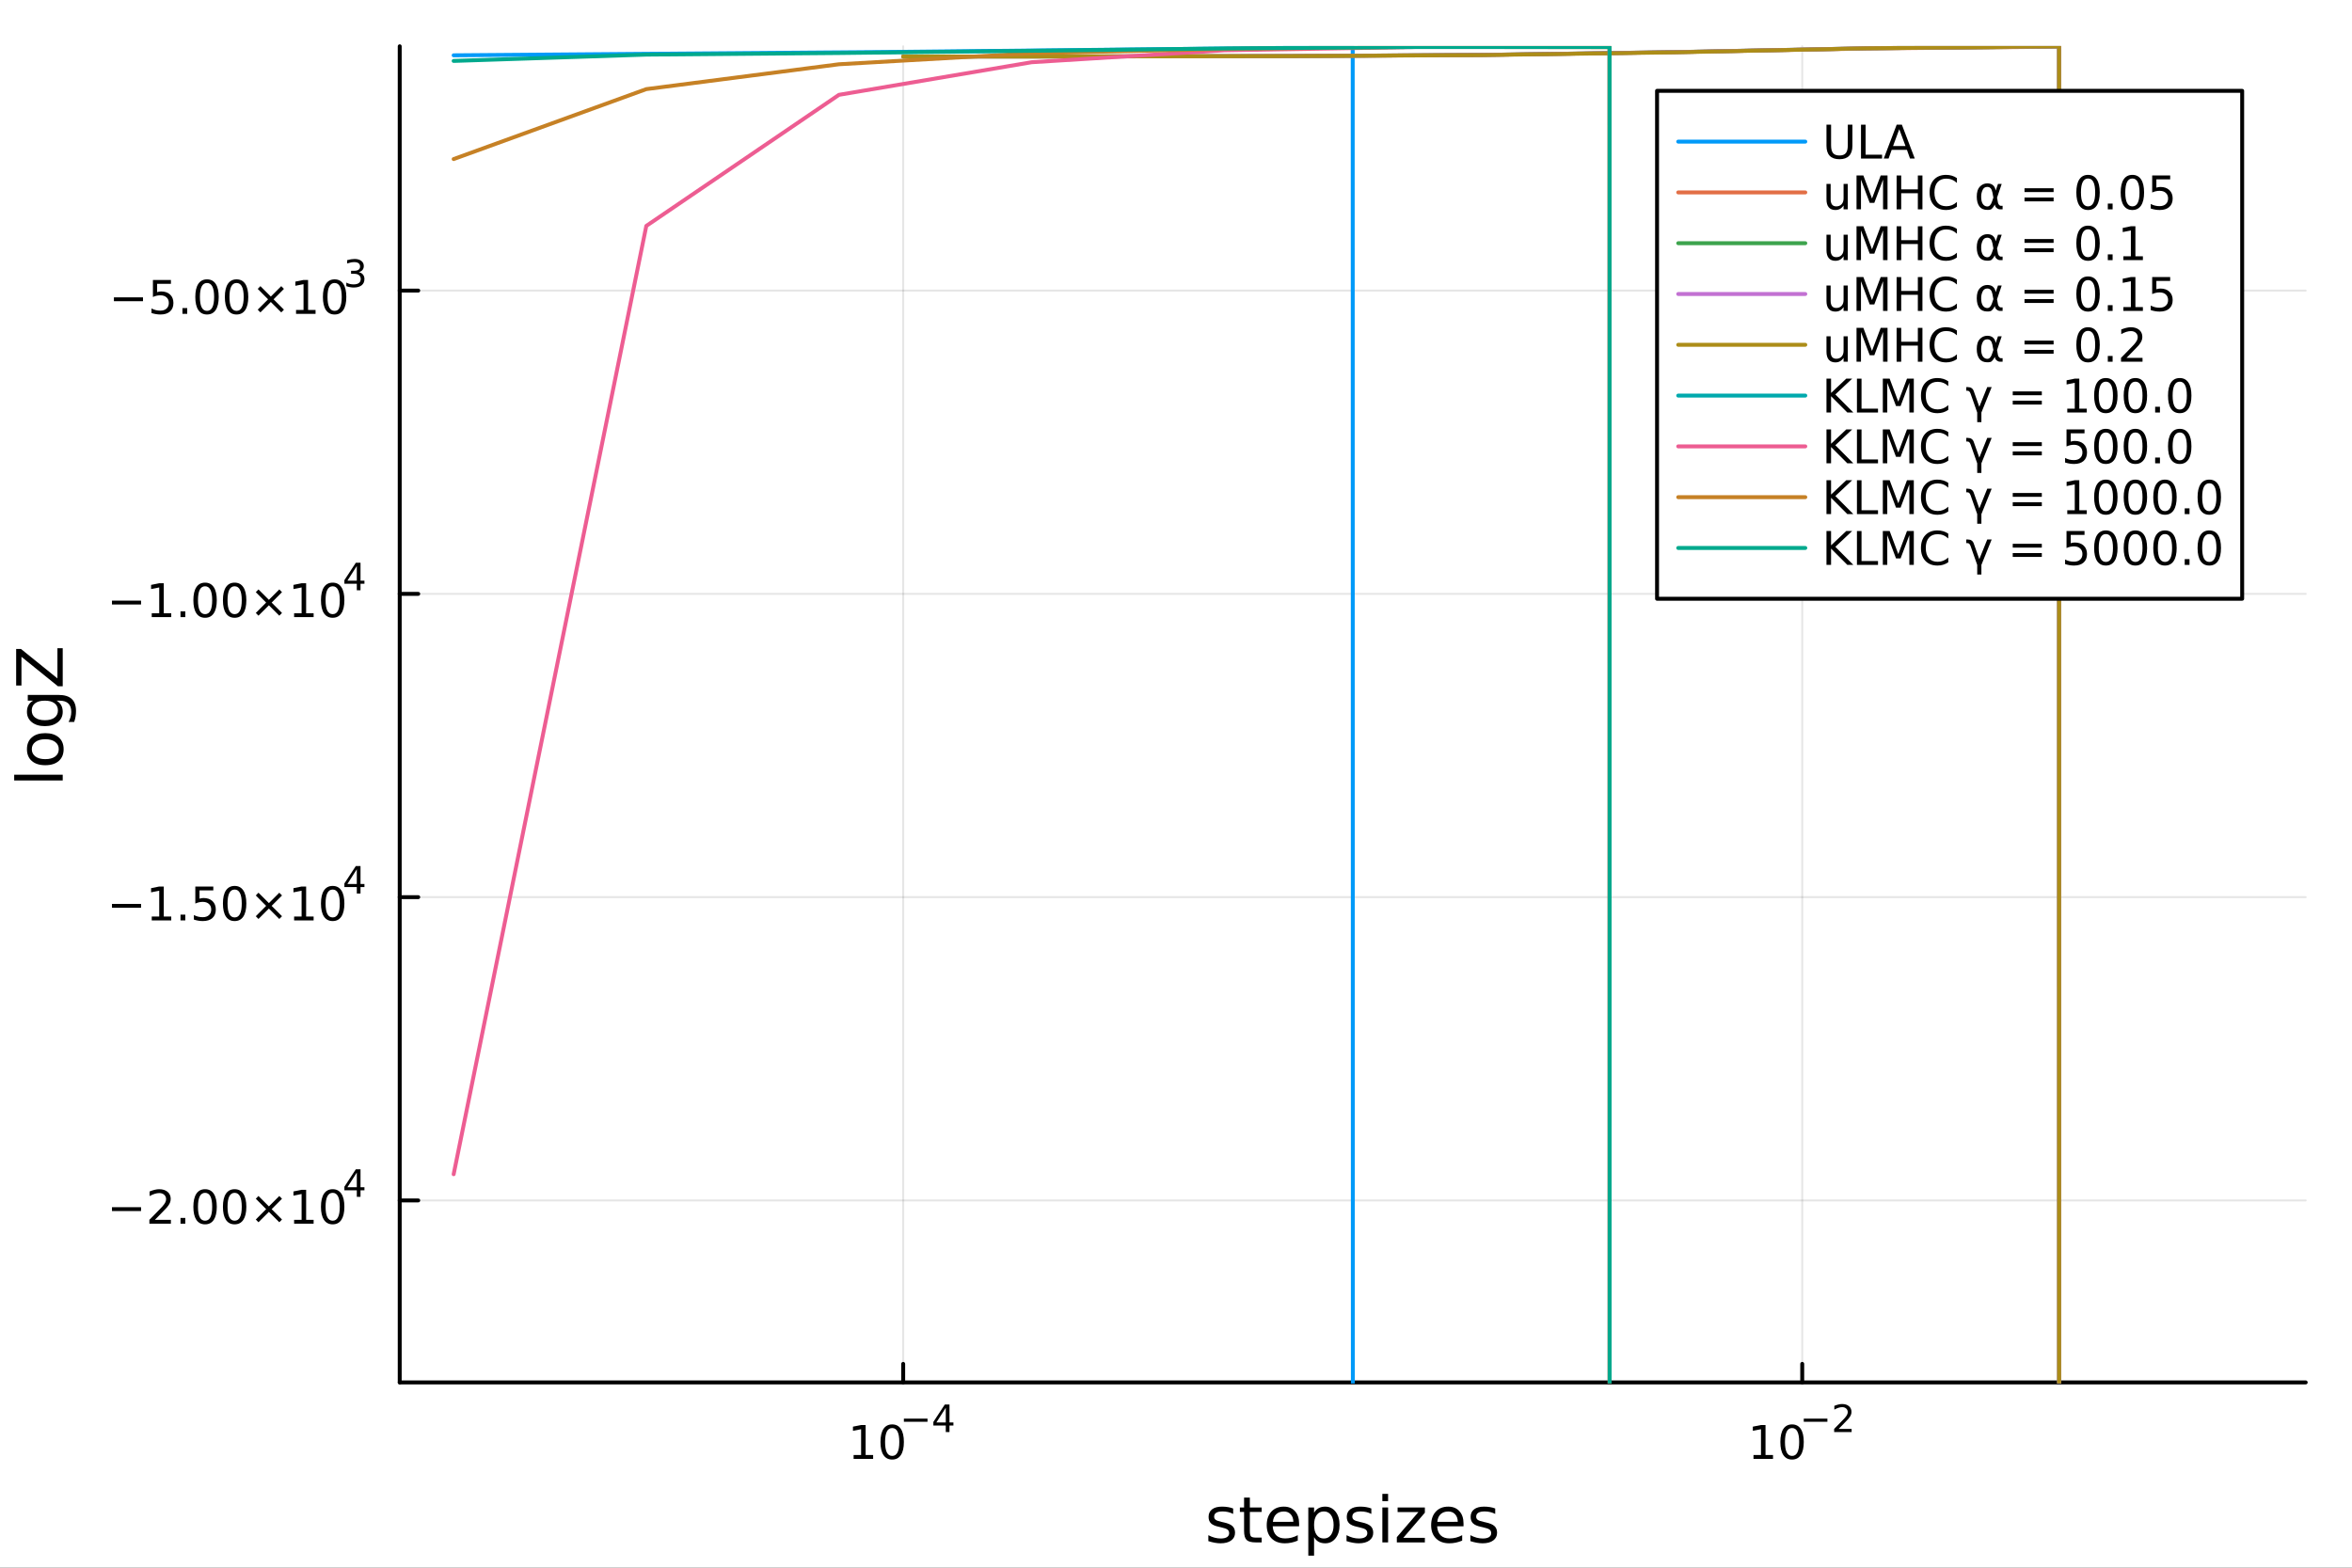 <?xml version="1.0" encoding="utf-8"?>
<svg xmlns="http://www.w3.org/2000/svg" xmlns:xlink="http://www.w3.org/1999/xlink" width="600" height="400" viewBox="0 0 2400 1600">
<rect x="0" y="0" width="2400" height="1600" fill="#333333" stroke="none"/>
<defs>
  <clipPath id="clip650">
    <rect x="0" y="0" width="2400" height="1600"/>
  </clipPath>
</defs>
<path clip-path="url(#clip650)" d="M0 1600 L2400 1600 L2400 0 L0 0  Z" fill="#ffffff" fill-rule="evenodd" fill-opacity="1"/>
<defs>
  <clipPath id="clip651">
    <rect x="480" y="0" width="1681" height="1600"/>
  </clipPath>
</defs>
<path clip-path="url(#clip650)" d="M407.875 1410.9 L2352.76 1410.9 L2352.76 47.244 L407.875 47.244  Z" fill="#ffffff" fill-rule="evenodd" fill-opacity="1"/>
<defs>
  <clipPath id="clip652">
    <rect x="407" y="47" width="1946" height="1365"/>
  </clipPath>
</defs>
<polyline clip-path="url(#clip652)" style="stroke:#000000; stroke-linecap:round; stroke-linejoin:round; stroke-width:2; stroke-opacity:0.1; fill:none" points="921.617,1410.9 921.617,47.244 "/>
<polyline clip-path="url(#clip652)" style="stroke:#000000; stroke-linecap:round; stroke-linejoin:round; stroke-width:2; stroke-opacity:0.1; fill:none" points="1839.01,1410.9 1839.01,47.244 "/>
<polyline clip-path="url(#clip652)" style="stroke:#000000; stroke-linecap:round; stroke-linejoin:round; stroke-width:2; stroke-opacity:0.1; fill:none" points="407.875,1225.18 2352.76,1225.18 "/>
<polyline clip-path="url(#clip652)" style="stroke:#000000; stroke-linecap:round; stroke-linejoin:round; stroke-width:2; stroke-opacity:0.1; fill:none" points="407.875,915.645 2352.76,915.645 "/>
<polyline clip-path="url(#clip652)" style="stroke:#000000; stroke-linecap:round; stroke-linejoin:round; stroke-width:2; stroke-opacity:0.1; fill:none" points="407.875,606.112 2352.76,606.112 "/>
<polyline clip-path="url(#clip652)" style="stroke:#000000; stroke-linecap:round; stroke-linejoin:round; stroke-width:2; stroke-opacity:0.1; fill:none" points="407.875,296.58 2352.76,296.58 "/>
<polyline clip-path="url(#clip650)" style="stroke:#000000; stroke-linecap:round; stroke-linejoin:round; stroke-width:4; stroke-opacity:1; fill:none" points="407.875,1410.9 2352.76,1410.9 "/>
<polyline clip-path="url(#clip650)" style="stroke:#000000; stroke-linecap:round; stroke-linejoin:round; stroke-width:4; stroke-opacity:1; fill:none" points="921.617,1410.9 921.617,1392 "/>
<polyline clip-path="url(#clip650)" style="stroke:#000000; stroke-linecap:round; stroke-linejoin:round; stroke-width:4; stroke-opacity:1; fill:none" points="1839.01,1410.9 1839.01,1392 "/>
<path clip-path="url(#clip650)" d="M871.036 1485.02 L878.675 1485.02 L878.675 1458.66 L870.365 1460.32 L870.365 1456.06 L878.629 1454.4 L883.305 1454.4 L883.305 1485.02 L890.943 1485.02 L890.943 1488.96 L871.036 1488.96 L871.036 1485.02 Z" fill="#000000" fill-rule="nonzero" fill-opacity="1" /><path clip-path="url(#clip650)" d="M910.388 1457.48 Q906.777 1457.48 904.948 1461.04 Q903.142 1464.58 903.142 1471.71 Q903.142 1478.82 904.948 1482.38 Q906.777 1485.92 910.388 1485.92 Q914.022 1485.92 915.828 1482.38 Q917.656 1478.82 917.656 1471.71 Q917.656 1464.58 915.828 1461.04 Q914.022 1457.48 910.388 1457.48 M910.388 1453.77 Q916.198 1453.77 919.254 1458.38 Q922.332 1462.96 922.332 1471.71 Q922.332 1480.44 919.254 1485.04 Q916.198 1489.63 910.388 1489.63 Q904.578 1489.63 901.499 1485.04 Q898.443 1480.44 898.443 1471.71 Q898.443 1462.96 901.499 1458.38 Q904.578 1453.77 910.388 1453.77 Z" fill="#000000" fill-rule="nonzero" fill-opacity="1" /><path clip-path="url(#clip650)" d="M922.332 1447.87 L946.444 1447.87 L946.444 1451.07 L922.332 1451.07 L922.332 1447.87 Z" fill="#000000" fill-rule="nonzero" fill-opacity="1" /><path clip-path="url(#clip650)" d="M965.082 1436.78 L955.49 1451.77 L965.082 1451.77 L965.082 1436.78 M964.085 1433.47 L968.863 1433.47 L968.863 1451.77 L972.869 1451.77 L972.869 1454.93 L968.863 1454.93 L968.863 1461.55 L965.082 1461.55 L965.082 1454.93 L952.406 1454.93 L952.406 1451.26 L964.085 1433.47 Z" fill="#000000" fill-rule="nonzero" fill-opacity="1" /><path clip-path="url(#clip650)" d="M1789.28 1485.02 L1796.92 1485.02 L1796.92 1458.66 L1788.61 1460.32 L1788.61 1456.06 L1796.87 1454.4 L1801.55 1454.4 L1801.55 1485.02 L1809.19 1485.02 L1809.19 1488.96 L1789.28 1488.96 L1789.28 1485.02 Z" fill="#000000" fill-rule="nonzero" fill-opacity="1" /><path clip-path="url(#clip650)" d="M1828.63 1457.48 Q1825.02 1457.48 1823.19 1461.04 Q1821.39 1464.58 1821.39 1471.71 Q1821.39 1478.82 1823.19 1482.38 Q1825.02 1485.92 1828.63 1485.92 Q1832.27 1485.92 1834.07 1482.38 Q1835.9 1478.82 1835.9 1471.71 Q1835.9 1464.58 1834.07 1461.04 Q1832.27 1457.48 1828.63 1457.48 M1828.63 1453.77 Q1834.44 1453.77 1837.5 1458.38 Q1840.58 1462.96 1840.58 1471.71 Q1840.58 1480.44 1837.5 1485.04 Q1834.44 1489.63 1828.63 1489.63 Q1822.82 1489.63 1819.74 1485.04 Q1816.69 1480.44 1816.69 1471.71 Q1816.69 1462.96 1819.74 1458.38 Q1822.82 1453.77 1828.63 1453.77 Z" fill="#000000" fill-rule="nonzero" fill-opacity="1" /><path clip-path="url(#clip650)" d="M1840.58 1447.87 L1864.69 1447.87 L1864.69 1451.07 L1840.58 1451.07 L1840.58 1447.87 Z" fill="#000000" fill-rule="nonzero" fill-opacity="1" /><path clip-path="url(#clip650)" d="M1876.16 1458.35 L1889.42 1458.35 L1889.42 1461.55 L1871.59 1461.55 L1871.59 1458.35 Q1873.75 1456.11 1877.48 1452.35 Q1881.22 1448.57 1882.18 1447.48 Q1884 1445.43 1884.72 1444.02 Q1885.45 1442.59 1885.45 1441.22 Q1885.45 1438.98 1883.87 1437.57 Q1882.31 1436.16 1879.79 1436.16 Q1878 1436.16 1876.01 1436.78 Q1874.03 1437.4 1871.78 1438.66 L1871.78 1434.82 Q1874.07 1433.9 1876.07 1433.43 Q1878.06 1432.96 1879.71 1432.96 Q1884.08 1432.96 1886.67 1435.14 Q1889.27 1437.32 1889.27 1440.97 Q1889.27 1442.7 1888.61 1444.26 Q1887.97 1445.8 1886.26 1447.91 Q1885.79 1448.46 1883.27 1451.07 Q1880.75 1453.67 1876.16 1458.35 Z" fill="#000000" fill-rule="nonzero" fill-opacity="1" /><path clip-path="url(#clip650)" d="M1258.33 1539.59 L1258.33 1545.13 Q1255.85 1543.85 1253.18 1543.22 Q1250.5 1542.58 1247.64 1542.58 Q1243.28 1542.58 1241.08 1543.92 Q1238.92 1545.25 1238.92 1547.93 Q1238.92 1549.96 1240.48 1551.14 Q1242.04 1552.29 1246.75 1553.34 L1248.75 1553.78 Q1254.99 1555.12 1257.6 1557.57 Q1260.24 1559.99 1260.24 1564.35 Q1260.24 1569.32 1256.3 1572.21 Q1252.38 1575.11 1245.51 1575.11 Q1242.64 1575.11 1239.52 1574.54 Q1236.43 1573.99 1233 1572.88 L1233 1566.83 Q1236.24 1568.52 1239.39 1569.38 Q1242.55 1570.21 1245.63 1570.21 Q1249.77 1570.21 1252 1568.81 Q1254.23 1567.37 1254.23 1564.8 Q1254.23 1562.41 1252.6 1561.14 Q1251.01 1559.86 1245.57 1558.68 L1243.53 1558.21 Q1238.09 1557.06 1235.67 1554.71 Q1233.25 1552.32 1233.25 1548.18 Q1233.25 1543.15 1236.82 1540.42 Q1240.38 1537.68 1246.94 1537.68 Q1250.18 1537.68 1253.05 1538.16 Q1255.91 1538.63 1258.33 1539.59 Z" fill="#000000" fill-rule="nonzero" fill-opacity="1" /><path clip-path="url(#clip650)" d="M1275.36 1528.42 L1275.36 1538.54 L1287.42 1538.54 L1287.42 1543.09 L1275.36 1543.09 L1275.36 1562.44 Q1275.36 1566.8 1276.54 1568.04 Q1277.75 1569.28 1281.41 1569.28 L1287.42 1569.28 L1287.42 1574.19 L1281.41 1574.19 Q1274.63 1574.19 1272.05 1571.67 Q1269.47 1569.12 1269.47 1562.44 L1269.47 1543.09 L1265.18 1543.09 L1265.18 1538.54 L1269.47 1538.54 L1269.47 1528.42 L1275.36 1528.42 Z" fill="#000000" fill-rule="nonzero" fill-opacity="1" /><path clip-path="url(#clip650)" d="M1325.62 1554.9 L1325.62 1557.76 L1298.69 1557.76 Q1299.07 1563.81 1302.32 1566.99 Q1305.6 1570.14 1311.42 1570.14 Q1314.8 1570.14 1317.95 1569.32 Q1321.13 1568.49 1324.25 1566.83 L1324.25 1572.37 Q1321.1 1573.71 1317.79 1574.41 Q1314.48 1575.11 1311.07 1575.11 Q1302.54 1575.11 1297.55 1570.14 Q1292.58 1565.18 1292.58 1556.71 Q1292.58 1547.96 1297.29 1542.83 Q1302.03 1537.68 1310.05 1537.68 Q1317.25 1537.68 1321.42 1542.33 Q1325.62 1546.94 1325.62 1554.9 M1319.76 1553.18 Q1319.7 1548.37 1317.06 1545.51 Q1314.45 1542.64 1310.12 1542.64 Q1305.22 1542.64 1302.26 1545.41 Q1299.33 1548.18 1298.88 1553.21 L1319.76 1553.18 Z" fill="#000000" fill-rule="nonzero" fill-opacity="1" /><path clip-path="url(#clip650)" d="M1340.9 1568.84 L1340.9 1587.74 L1335.01 1587.74 L1335.01 1538.54 L1340.9 1538.54 L1340.9 1543.95 Q1342.74 1540.77 1345.54 1539.24 Q1348.38 1537.68 1352.29 1537.68 Q1358.78 1537.68 1362.83 1542.83 Q1366.9 1547.99 1366.9 1556.39 Q1366.9 1564.8 1362.83 1569.95 Q1358.78 1575.11 1352.29 1575.11 Q1348.38 1575.11 1345.54 1573.58 Q1342.74 1572.02 1340.9 1568.84 M1360.82 1556.39 Q1360.82 1549.93 1358.15 1546.27 Q1355.5 1542.58 1350.86 1542.58 Q1346.21 1542.58 1343.54 1546.27 Q1340.9 1549.93 1340.9 1556.39 Q1340.9 1562.85 1343.54 1566.55 Q1346.21 1570.21 1350.86 1570.21 Q1355.5 1570.21 1358.15 1566.55 Q1360.82 1562.85 1360.82 1556.39 Z" fill="#000000" fill-rule="nonzero" fill-opacity="1" /><path clip-path="url(#clip650)" d="M1399.33 1539.59 L1399.33 1545.13 Q1396.85 1543.85 1394.18 1543.22 Q1391.5 1542.58 1388.64 1542.58 Q1384.28 1542.58 1382.08 1543.92 Q1379.92 1545.25 1379.92 1547.93 Q1379.92 1549.96 1381.48 1551.14 Q1383.04 1552.29 1387.75 1553.34 L1389.75 1553.78 Q1395.99 1555.12 1398.6 1557.57 Q1401.24 1559.99 1401.24 1564.35 Q1401.24 1569.32 1397.3 1572.21 Q1393.38 1575.11 1386.51 1575.11 Q1383.64 1575.11 1380.52 1574.54 Q1377.43 1573.99 1374 1572.88 L1374 1566.83 Q1377.24 1568.52 1380.39 1569.38 Q1383.55 1570.21 1386.63 1570.21 Q1390.77 1570.21 1393 1568.81 Q1395.23 1567.37 1395.23 1564.8 Q1395.23 1562.41 1393.6 1561.14 Q1392.01 1559.86 1386.57 1558.68 L1384.53 1558.21 Q1379.09 1557.06 1376.67 1554.71 Q1374.25 1552.32 1374.25 1548.18 Q1374.25 1543.15 1377.82 1540.42 Q1381.38 1537.68 1387.94 1537.68 Q1391.18 1537.68 1394.05 1538.16 Q1396.91 1538.63 1399.33 1539.59 Z" fill="#000000" fill-rule="nonzero" fill-opacity="1" /><path clip-path="url(#clip650)" d="M1410.57 1538.54 L1416.42 1538.54 L1416.42 1574.19 L1410.57 1574.19 L1410.57 1538.54 M1410.57 1524.66 L1416.42 1524.66 L1416.42 1532.08 L1410.57 1532.08 L1410.57 1524.66 Z" fill="#000000" fill-rule="nonzero" fill-opacity="1" /><path clip-path="url(#clip650)" d="M1426.13 1538.54 L1453.95 1538.54 L1453.95 1543.88 L1431.93 1569.51 L1453.95 1569.51 L1453.95 1574.19 L1425.34 1574.19 L1425.34 1568.84 L1447.36 1543.22 L1426.13 1543.22 L1426.13 1538.54 Z" fill="#000000" fill-rule="nonzero" fill-opacity="1" /><path clip-path="url(#clip650)" d="M1493.39 1554.9 L1493.39 1557.76 L1466.46 1557.76 Q1466.84 1563.81 1470.09 1566.99 Q1473.37 1570.14 1479.19 1570.14 Q1482.56 1570.14 1485.72 1569.32 Q1488.9 1568.49 1492.02 1566.83 L1492.02 1572.37 Q1488.87 1573.71 1485.56 1574.41 Q1482.25 1575.11 1478.84 1575.11 Q1470.31 1575.11 1465.31 1570.14 Q1460.35 1565.18 1460.35 1556.71 Q1460.35 1547.96 1465.06 1542.83 Q1469.8 1537.68 1477.82 1537.68 Q1485.02 1537.68 1489.18 1542.33 Q1493.39 1546.94 1493.39 1554.9 M1487.53 1553.18 Q1487.47 1548.37 1484.82 1545.51 Q1482.21 1542.64 1477.89 1542.64 Q1472.98 1542.64 1470.02 1545.41 Q1467.1 1548.18 1466.65 1553.21 L1487.53 1553.18 Z" fill="#000000" fill-rule="nonzero" fill-opacity="1" /><path clip-path="url(#clip650)" d="M1525.72 1539.59 L1525.72 1545.13 Q1523.24 1543.85 1520.57 1543.22 Q1517.89 1542.58 1515.03 1542.58 Q1510.67 1542.58 1508.47 1543.92 Q1506.31 1545.25 1506.31 1547.93 Q1506.31 1549.96 1507.87 1551.14 Q1509.43 1552.29 1514.14 1553.34 L1516.14 1553.78 Q1522.38 1555.12 1524.99 1557.57 Q1527.63 1559.99 1527.63 1564.35 Q1527.63 1569.32 1523.69 1572.21 Q1519.77 1575.11 1512.9 1575.11 Q1510.03 1575.11 1506.91 1574.54 Q1503.83 1573.99 1500.39 1572.88 L1500.39 1566.83 Q1503.63 1568.52 1506.79 1569.38 Q1509.94 1570.21 1513.02 1570.21 Q1517.16 1570.21 1519.39 1568.81 Q1521.62 1567.37 1521.62 1564.8 Q1521.62 1562.41 1519.99 1561.14 Q1518.4 1559.86 1512.96 1558.68 L1510.92 1558.21 Q1505.48 1557.06 1503.06 1554.71 Q1500.64 1552.32 1500.64 1548.18 Q1500.64 1543.15 1504.21 1540.42 Q1507.77 1537.68 1514.33 1537.68 Q1517.58 1537.68 1520.44 1538.16 Q1523.3 1538.63 1525.72 1539.59 Z" fill="#000000" fill-rule="nonzero" fill-opacity="1" /><polyline clip-path="url(#clip650)" style="stroke:#000000; stroke-linecap:round; stroke-linejoin:round; stroke-width:4; stroke-opacity:1; fill:none" points="407.875,1410.9 407.875,47.244 "/>
<polyline clip-path="url(#clip650)" style="stroke:#000000; stroke-linecap:round; stroke-linejoin:round; stroke-width:4; stroke-opacity:1; fill:none" points="407.875,1225.18 426.772,1225.18 "/>
<polyline clip-path="url(#clip650)" style="stroke:#000000; stroke-linecap:round; stroke-linejoin:round; stroke-width:4; stroke-opacity:1; fill:none" points="407.875,915.645 426.772,915.645 "/>
<polyline clip-path="url(#clip650)" style="stroke:#000000; stroke-linecap:round; stroke-linejoin:round; stroke-width:4; stroke-opacity:1; fill:none" points="407.875,606.112 426.772,606.112 "/>
<polyline clip-path="url(#clip650)" style="stroke:#000000; stroke-linecap:round; stroke-linejoin:round; stroke-width:4; stroke-opacity:1; fill:none" points="407.875,296.58 426.772,296.58 "/>
<path clip-path="url(#clip650)" d="M114.26 1232.08 L143.936 1232.08 L143.936 1236.01 L114.26 1236.01 L114.26 1232.08 Z" fill="#000000" fill-rule="nonzero" fill-opacity="1" /><path clip-path="url(#clip650)" d="M158.056 1244.97 L174.376 1244.97 L174.376 1248.9 L152.431 1248.9 L152.431 1244.97 Q155.093 1242.21 159.677 1237.59 Q164.283 1232.93 165.464 1231.59 Q167.709 1229.07 168.589 1227.33 Q169.491 1225.57 169.491 1223.88 Q169.491 1221.13 167.547 1219.39 Q165.626 1217.65 162.524 1217.65 Q160.325 1217.65 157.871 1218.42 Q155.44 1219.18 152.663 1220.73 L152.663 1216.01 Q155.487 1214.88 157.94 1214.3 Q160.394 1213.72 162.431 1213.72 Q167.802 1213.72 170.996 1216.4 Q174.19 1219.09 174.19 1223.58 Q174.19 1225.71 173.38 1227.63 Q172.593 1229.53 170.487 1232.12 Q169.908 1232.79 166.806 1236.01 Q163.704 1239.21 158.056 1244.97 Z" fill="#000000" fill-rule="nonzero" fill-opacity="1" /><path clip-path="url(#clip650)" d="M184.19 1243.03 L189.075 1243.03 L189.075 1248.9 L184.19 1248.9 L184.19 1243.03 Z" fill="#000000" fill-rule="nonzero" fill-opacity="1" /><path clip-path="url(#clip650)" d="M209.26 1217.42 Q205.649 1217.42 203.82 1220.99 Q202.014 1224.53 202.014 1231.66 Q202.014 1238.77 203.82 1242.33 Q205.649 1245.87 209.26 1245.87 Q212.894 1245.87 214.699 1242.33 Q216.528 1238.77 216.528 1231.66 Q216.528 1224.53 214.699 1220.99 Q212.894 1217.42 209.26 1217.42 M209.26 1213.72 Q215.07 1213.72 218.125 1218.33 Q221.204 1222.91 221.204 1231.66 Q221.204 1240.39 218.125 1244.99 Q215.07 1249.58 209.26 1249.58 Q203.449 1249.58 200.371 1244.99 Q197.315 1240.39 197.315 1231.66 Q197.315 1222.91 200.371 1218.33 Q203.449 1213.72 209.26 1213.72 Z" fill="#000000" fill-rule="nonzero" fill-opacity="1" /><path clip-path="url(#clip650)" d="M239.422 1217.42 Q235.81 1217.42 233.982 1220.99 Q232.176 1224.53 232.176 1231.66 Q232.176 1238.77 233.982 1242.33 Q235.81 1245.87 239.422 1245.87 Q243.056 1245.87 244.861 1242.33 Q246.69 1238.77 246.69 1231.66 Q246.69 1224.53 244.861 1220.99 Q243.056 1217.42 239.422 1217.42 M239.422 1213.72 Q245.232 1213.72 248.287 1218.33 Q251.366 1222.91 251.366 1231.66 Q251.366 1240.39 248.287 1244.99 Q245.232 1249.58 239.422 1249.58 Q233.611 1249.58 230.533 1244.99 Q227.477 1240.39 227.477 1231.66 Q227.477 1222.91 230.533 1218.33 Q233.611 1213.72 239.422 1213.72 Z" fill="#000000" fill-rule="nonzero" fill-opacity="1" /><path clip-path="url(#clip650)" d="M287.755 1223.44 L277.176 1234.07 L287.755 1244.65 L285 1247.45 L274.375 1236.82 L263.75 1247.45 L261.019 1244.65 L271.574 1234.07 L261.019 1223.44 L263.75 1220.64 L274.375 1231.27 L285 1220.64 L287.755 1223.44 Z" fill="#000000" fill-rule="nonzero" fill-opacity="1" /><path clip-path="url(#clip650)" d="M300.116 1244.97 L307.754 1244.97 L307.754 1218.6 L299.444 1220.27 L299.444 1216.01 L307.708 1214.34 L312.384 1214.34 L312.384 1244.97 L320.023 1244.97 L320.023 1248.9 L300.116 1248.9 L300.116 1244.97 Z" fill="#000000" fill-rule="nonzero" fill-opacity="1" /><path clip-path="url(#clip650)" d="M339.467 1217.42 Q335.856 1217.42 334.027 1220.99 Q332.222 1224.53 332.222 1231.66 Q332.222 1238.77 334.027 1242.33 Q335.856 1245.87 339.467 1245.87 Q343.102 1245.87 344.907 1242.33 Q346.736 1238.77 346.736 1231.66 Q346.736 1224.53 344.907 1220.99 Q343.102 1217.42 339.467 1217.42 M339.467 1213.72 Q345.277 1213.72 348.333 1218.33 Q351.412 1222.91 351.412 1231.66 Q351.412 1240.39 348.333 1244.99 Q345.277 1249.58 339.467 1249.58 Q333.657 1249.58 330.578 1244.99 Q327.523 1240.39 327.523 1231.66 Q327.523 1222.91 330.578 1218.33 Q333.657 1213.72 339.467 1213.72 Z" fill="#000000" fill-rule="nonzero" fill-opacity="1" /><path clip-path="url(#clip650)" d="M364.088 1196.72 L354.496 1211.71 L364.088 1211.71 L364.088 1196.72 M363.091 1193.41 L367.868 1193.41 L367.868 1211.71 L371.875 1211.71 L371.875 1214.87 L367.868 1214.87 L367.868 1221.49 L364.088 1221.49 L364.088 1214.87 L351.412 1214.87 L351.412 1211.21 L363.091 1193.41 Z" fill="#000000" fill-rule="nonzero" fill-opacity="1" /><path clip-path="url(#clip650)" d="M114.26 922.544 L143.936 922.544 L143.936 926.479 L114.26 926.479 L114.26 922.544 Z" fill="#000000" fill-rule="nonzero" fill-opacity="1" /><path clip-path="url(#clip650)" d="M154.839 935.437 L162.477 935.437 L162.477 909.072 L154.167 910.738 L154.167 906.479 L162.431 904.812 L167.107 904.812 L167.107 935.437 L174.746 935.437 L174.746 939.372 L154.839 939.372 L154.839 935.437 Z" fill="#000000" fill-rule="nonzero" fill-opacity="1" /><path clip-path="url(#clip650)" d="M184.19 933.493 L189.075 933.493 L189.075 939.372 L184.19 939.372 L184.19 933.493 Z" fill="#000000" fill-rule="nonzero" fill-opacity="1" /><path clip-path="url(#clip650)" d="M199.306 904.812 L217.662 904.812 L217.662 908.747 L203.588 908.747 L203.588 917.22 Q204.607 916.872 205.625 916.71 Q206.644 916.525 207.662 916.525 Q213.449 916.525 216.829 919.696 Q220.209 922.868 220.209 928.284 Q220.209 933.863 216.736 936.965 Q213.264 940.044 206.945 940.044 Q204.769 940.044 202.5 939.673 Q200.255 939.303 197.848 938.562 L197.848 933.863 Q199.931 934.997 202.153 935.553 Q204.375 936.108 206.852 936.108 Q210.857 936.108 213.195 934.002 Q215.533 931.895 215.533 928.284 Q215.533 924.673 213.195 922.567 Q210.857 920.46 206.852 920.46 Q204.977 920.46 203.102 920.877 Q201.25 921.294 199.306 922.173 L199.306 904.812 Z" fill="#000000" fill-rule="nonzero" fill-opacity="1" /><path clip-path="url(#clip650)" d="M239.422 907.891 Q235.81 907.891 233.982 911.456 Q232.176 914.997 232.176 922.127 Q232.176 929.233 233.982 932.798 Q235.81 936.34 239.422 936.34 Q243.056 936.34 244.861 932.798 Q246.69 929.233 246.69 922.127 Q246.69 914.997 244.861 911.456 Q243.056 907.891 239.422 907.891 M239.422 904.187 Q245.232 904.187 248.287 908.794 Q251.366 913.377 251.366 922.127 Q251.366 930.854 248.287 935.46 Q245.232 940.044 239.422 940.044 Q233.611 940.044 230.533 935.46 Q227.477 930.854 227.477 922.127 Q227.477 913.377 230.533 908.794 Q233.611 904.187 239.422 904.187 Z" fill="#000000" fill-rule="nonzero" fill-opacity="1" /><path clip-path="url(#clip650)" d="M287.755 913.909 L277.176 924.534 L287.755 935.113 L285 937.914 L274.375 927.289 L263.75 937.914 L261.019 935.113 L271.574 924.534 L261.019 913.909 L263.75 911.109 L274.375 921.733 L285 911.109 L287.755 913.909 Z" fill="#000000" fill-rule="nonzero" fill-opacity="1" /><path clip-path="url(#clip650)" d="M300.116 935.437 L307.754 935.437 L307.754 909.072 L299.444 910.738 L299.444 906.479 L307.708 904.812 L312.384 904.812 L312.384 935.437 L320.023 935.437 L320.023 939.372 L300.116 939.372 L300.116 935.437 Z" fill="#000000" fill-rule="nonzero" fill-opacity="1" /><path clip-path="url(#clip650)" d="M339.467 907.891 Q335.856 907.891 334.027 911.456 Q332.222 914.997 332.222 922.127 Q332.222 929.233 334.027 932.798 Q335.856 936.34 339.467 936.34 Q343.102 936.34 344.907 932.798 Q346.736 929.233 346.736 922.127 Q346.736 914.997 344.907 911.456 Q343.102 907.891 339.467 907.891 M339.467 904.187 Q345.277 904.187 348.333 908.794 Q351.412 913.377 351.412 922.127 Q351.412 930.854 348.333 935.46 Q345.277 940.044 339.467 940.044 Q333.657 940.044 330.578 935.46 Q327.523 930.854 327.523 922.127 Q327.523 913.377 330.578 908.794 Q333.657 904.187 339.467 904.187 Z" fill="#000000" fill-rule="nonzero" fill-opacity="1" /><path clip-path="url(#clip650)" d="M364.088 887.192 L354.496 902.182 L364.088 902.182 L364.088 887.192 M363.091 883.882 L367.868 883.882 L367.868 902.182 L371.875 902.182 L371.875 905.342 L367.868 905.342 L367.868 911.962 L364.088 911.962 L364.088 905.342 L351.412 905.342 L351.412 901.674 L363.091 883.882 Z" fill="#000000" fill-rule="nonzero" fill-opacity="1" /><path clip-path="url(#clip650)" d="M114.26 613.011 L143.936 613.011 L143.936 616.946 L114.26 616.946 L114.26 613.011 Z" fill="#000000" fill-rule="nonzero" fill-opacity="1" /><path clip-path="url(#clip650)" d="M154.839 625.905 L162.477 625.905 L162.477 599.539 L154.167 601.206 L154.167 596.946 L162.431 595.28 L167.107 595.28 L167.107 625.905 L174.746 625.905 L174.746 629.84 L154.839 629.84 L154.839 625.905 Z" fill="#000000" fill-rule="nonzero" fill-opacity="1" /><path clip-path="url(#clip650)" d="M184.19 623.96 L189.075 623.96 L189.075 629.84 L184.19 629.84 L184.19 623.96 Z" fill="#000000" fill-rule="nonzero" fill-opacity="1" /><path clip-path="url(#clip650)" d="M209.26 598.358 Q205.649 598.358 203.82 601.923 Q202.014 605.465 202.014 612.595 Q202.014 619.701 203.82 623.266 Q205.649 626.807 209.26 626.807 Q212.894 626.807 214.699 623.266 Q216.528 619.701 216.528 612.595 Q216.528 605.465 214.699 601.923 Q212.894 598.358 209.26 598.358 M209.26 594.655 Q215.07 594.655 218.125 599.261 Q221.204 603.845 221.204 612.595 Q221.204 621.321 218.125 625.928 Q215.07 630.511 209.26 630.511 Q203.449 630.511 200.371 625.928 Q197.315 621.321 197.315 612.595 Q197.315 603.845 200.371 599.261 Q203.449 594.655 209.26 594.655 Z" fill="#000000" fill-rule="nonzero" fill-opacity="1" /><path clip-path="url(#clip650)" d="M239.422 598.358 Q235.81 598.358 233.982 601.923 Q232.176 605.465 232.176 612.595 Q232.176 619.701 233.982 623.266 Q235.81 626.807 239.422 626.807 Q243.056 626.807 244.861 623.266 Q246.69 619.701 246.69 612.595 Q246.69 605.465 244.861 601.923 Q243.056 598.358 239.422 598.358 M239.422 594.655 Q245.232 594.655 248.287 599.261 Q251.366 603.845 251.366 612.595 Q251.366 621.321 248.287 625.928 Q245.232 630.511 239.422 630.511 Q233.611 630.511 230.533 625.928 Q227.477 621.321 227.477 612.595 Q227.477 603.845 230.533 599.261 Q233.611 594.655 239.422 594.655 Z" fill="#000000" fill-rule="nonzero" fill-opacity="1" /><path clip-path="url(#clip650)" d="M287.755 604.377 L277.176 615.002 L287.755 625.581 L285 628.381 L274.375 617.757 L263.75 628.381 L261.019 625.581 L271.574 615.002 L261.019 604.377 L263.75 601.576 L274.375 612.201 L285 601.576 L287.755 604.377 Z" fill="#000000" fill-rule="nonzero" fill-opacity="1" /><path clip-path="url(#clip650)" d="M300.116 625.905 L307.754 625.905 L307.754 599.539 L299.444 601.206 L299.444 596.946 L307.708 595.28 L312.384 595.28 L312.384 625.905 L320.023 625.905 L320.023 629.84 L300.116 629.84 L300.116 625.905 Z" fill="#000000" fill-rule="nonzero" fill-opacity="1" /><path clip-path="url(#clip650)" d="M339.467 598.358 Q335.856 598.358 334.027 601.923 Q332.222 605.465 332.222 612.595 Q332.222 619.701 334.027 623.266 Q335.856 626.807 339.467 626.807 Q343.102 626.807 344.907 623.266 Q346.736 619.701 346.736 612.595 Q346.736 605.465 344.907 601.923 Q343.102 598.358 339.467 598.358 M339.467 594.655 Q345.277 594.655 348.333 599.261 Q351.412 603.845 351.412 612.595 Q351.412 621.321 348.333 625.928 Q345.277 630.511 339.467 630.511 Q333.657 630.511 330.578 625.928 Q327.523 621.321 327.523 612.595 Q327.523 603.845 330.578 599.261 Q333.657 594.655 339.467 594.655 Z" fill="#000000" fill-rule="nonzero" fill-opacity="1" /><path clip-path="url(#clip650)" d="M364.088 577.66 L354.496 592.649 L364.088 592.649 L364.088 577.66 M363.091 574.349 L367.868 574.349 L367.868 592.649 L371.875 592.649 L371.875 595.809 L367.868 595.809 L367.868 602.429 L364.088 602.429 L364.088 595.809 L351.412 595.809 L351.412 592.142 L363.091 574.349 Z" fill="#000000" fill-rule="nonzero" fill-opacity="1" /><path clip-path="url(#clip650)" d="M116.235 303.479 L145.911 303.479 L145.911 307.414 L116.235 307.414 L116.235 303.479 Z" fill="#000000" fill-rule="nonzero" fill-opacity="1" /><path clip-path="url(#clip650)" d="M156.05 285.747 L174.406 285.747 L174.406 289.682 L160.332 289.682 L160.332 298.155 Q161.35 297.807 162.369 297.645 Q163.387 297.46 164.406 297.46 Q170.193 297.46 173.573 300.631 Q176.952 303.803 176.952 309.219 Q176.952 314.798 173.48 317.9 Q170.008 320.979 163.688 320.979 Q161.513 320.979 159.244 320.608 Q156.999 320.238 154.591 319.497 L154.591 314.798 Q156.675 315.932 158.897 316.488 Q161.119 317.043 163.596 317.043 Q167.6 317.043 169.938 314.937 Q172.276 312.83 172.276 309.219 Q172.276 305.608 169.938 303.502 Q167.6 301.395 163.596 301.395 Q161.721 301.395 159.846 301.812 Q157.994 302.229 156.05 303.108 L156.05 285.747 Z" fill="#000000" fill-rule="nonzero" fill-opacity="1" /><path clip-path="url(#clip650)" d="M186.165 314.428 L191.049 314.428 L191.049 320.307 L186.165 320.307 L186.165 314.428 Z" fill="#000000" fill-rule="nonzero" fill-opacity="1" /><path clip-path="url(#clip650)" d="M211.234 288.826 Q207.623 288.826 205.795 292.391 Q203.989 295.932 203.989 303.062 Q203.989 310.168 205.795 313.733 Q207.623 317.275 211.234 317.275 Q214.869 317.275 216.674 313.733 Q218.503 310.168 218.503 303.062 Q218.503 295.932 216.674 292.391 Q214.869 288.826 211.234 288.826 M211.234 285.122 Q217.045 285.122 220.1 289.729 Q223.179 294.312 223.179 303.062 Q223.179 311.789 220.1 316.395 Q217.045 320.979 211.234 320.979 Q205.424 320.979 202.346 316.395 Q199.29 311.789 199.29 303.062 Q199.29 294.312 202.346 289.729 Q205.424 285.122 211.234 285.122 Z" fill="#000000" fill-rule="nonzero" fill-opacity="1" /><path clip-path="url(#clip650)" d="M241.396 288.826 Q237.785 288.826 235.957 292.391 Q234.151 295.932 234.151 303.062 Q234.151 310.168 235.957 313.733 Q237.785 317.275 241.396 317.275 Q245.031 317.275 246.836 313.733 Q248.665 310.168 248.665 303.062 Q248.665 295.932 246.836 292.391 Q245.031 288.826 241.396 288.826 M241.396 285.122 Q247.206 285.122 250.262 289.729 Q253.341 294.312 253.341 303.062 Q253.341 311.789 250.262 316.395 Q247.206 320.979 241.396 320.979 Q235.586 320.979 232.507 316.395 Q229.452 311.789 229.452 303.062 Q229.452 294.312 232.507 289.729 Q235.586 285.122 241.396 285.122 Z" fill="#000000" fill-rule="nonzero" fill-opacity="1" /><path clip-path="url(#clip650)" d="M289.729 294.844 L279.151 305.469 L289.729 316.048 L286.975 318.849 L276.35 308.224 L265.725 318.849 L262.993 316.048 L273.549 305.469 L262.993 294.844 L265.725 292.044 L276.35 302.669 L286.975 292.044 L289.729 294.844 Z" fill="#000000" fill-rule="nonzero" fill-opacity="1" /><path clip-path="url(#clip650)" d="M302.09 316.372 L309.729 316.372 L309.729 290.007 L301.419 291.673 L301.419 287.414 L309.683 285.747 L314.359 285.747 L314.359 316.372 L321.998 316.372 L321.998 320.307 L302.09 320.307 L302.09 316.372 Z" fill="#000000" fill-rule="nonzero" fill-opacity="1" /><path clip-path="url(#clip650)" d="M341.442 288.826 Q337.831 288.826 336.002 292.391 Q334.197 295.932 334.197 303.062 Q334.197 310.168 336.002 313.733 Q337.831 317.275 341.442 317.275 Q345.076 317.275 346.882 313.733 Q348.711 310.168 348.711 303.062 Q348.711 295.932 346.882 292.391 Q345.076 288.826 341.442 288.826 M341.442 285.122 Q347.252 285.122 350.308 289.729 Q353.386 294.312 353.386 303.062 Q353.386 311.789 350.308 316.395 Q347.252 320.979 341.442 320.979 Q335.632 320.979 332.553 316.395 Q329.498 311.789 329.498 303.062 Q329.498 294.312 332.553 289.729 Q335.632 285.122 341.442 285.122 Z" fill="#000000" fill-rule="nonzero" fill-opacity="1" /><path clip-path="url(#clip650)" d="M366.082 277.757 Q368.809 278.34 370.332 280.183 Q371.875 282.026 371.875 284.734 Q371.875 288.891 369.016 291.167 Q366.157 293.442 360.891 293.442 Q359.123 293.442 357.242 293.085 Q355.38 292.746 353.386 292.051 L353.386 288.383 Q354.966 289.305 356.847 289.775 Q358.728 290.245 360.778 290.245 Q364.351 290.245 366.213 288.834 Q368.094 287.424 368.094 284.734 Q368.094 282.252 366.345 280.86 Q364.615 279.449 361.511 279.449 L358.239 279.449 L358.239 276.327 L361.662 276.327 Q364.464 276.327 365.95 275.218 Q367.436 274.089 367.436 271.983 Q367.436 269.82 365.894 268.672 Q364.37 267.506 361.511 267.506 Q359.95 267.506 358.164 267.845 Q356.377 268.183 354.233 268.898 L354.233 265.513 Q356.396 264.911 358.277 264.61 Q360.176 264.309 361.85 264.309 Q366.176 264.309 368.696 266.284 Q371.216 268.24 371.216 271.588 Q371.216 273.92 369.881 275.537 Q368.546 277.136 366.082 277.757 Z" fill="#000000" fill-rule="nonzero" fill-opacity="1" /><path clip-path="url(#clip650)" d="M14.479 796.547 L14.479 790.69 L64.004 790.69 L64.004 796.547 L14.479 796.547 Z" fill="#000000" fill-rule="nonzero" fill-opacity="1" /><path clip-path="url(#clip650)" d="M32.462 764.623 Q32.462 769.333 36.154 772.071 Q39.815 774.808 46.212 774.808 Q52.609 774.808 56.302 772.103 Q59.962 769.365 59.962 764.623 Q59.962 759.944 56.27 757.207 Q52.578 754.47 46.212 754.47 Q39.878 754.47 36.186 757.207 Q32.462 759.944 32.462 764.623 M27.497 764.623 Q27.497 756.984 32.462 752.623 Q37.427 748.263 46.212 748.263 Q54.965 748.263 59.962 752.623 Q64.927 756.984 64.927 764.623 Q64.927 772.294 59.962 776.654 Q54.965 780.983 46.212 780.983 Q37.427 780.983 32.462 776.654 Q27.497 772.294 27.497 764.623 Z" fill="#000000" fill-rule="nonzero" fill-opacity="1" /><path clip-path="url(#clip650)" d="M45.766 715.098 Q39.401 715.098 35.9 717.739 Q32.398 720.349 32.398 725.092 Q32.398 729.802 35.9 732.444 Q39.401 735.054 45.766 735.054 Q52.1 735.054 55.601 732.444 Q59.103 729.802 59.103 725.092 Q59.103 720.349 55.601 717.739 Q52.1 715.098 45.766 715.098 M59.58 709.241 Q68.683 709.241 73.107 713.283 Q77.563 717.326 77.563 725.665 Q77.563 728.752 77.086 731.489 Q76.64 734.227 75.685 736.805 L69.988 736.805 Q71.388 734.227 72.057 731.712 Q72.725 729.198 72.725 726.588 Q72.725 720.827 69.701 717.962 Q66.71 715.098 60.63 715.098 L57.734 715.098 Q60.885 716.912 62.445 719.745 Q64.004 722.577 64.004 726.524 Q64.004 733.081 59.007 737.091 Q54.01 741.102 45.766 741.102 Q37.491 741.102 32.494 737.091 Q27.497 733.081 27.497 726.524 Q27.497 722.577 29.056 719.745 Q30.616 716.912 33.767 715.098 L28.356 715.098 L28.356 709.241 L59.58 709.241 Z" fill="#000000" fill-rule="nonzero" fill-opacity="1" /><path clip-path="url(#clip650)" d="M16.484 699.661 L16.484 662.326 L21.386 662.326 L58.593 692.372 L58.593 661.594 L64.004 661.594 L64.004 700.393 L59.103 700.393 L21.895 670.347 L21.895 699.661 L16.484 699.661 Z" fill="#000000" fill-rule="nonzero" fill-opacity="1" /><polyline clip-path="url(#clip652)" style="stroke:#009af9; stroke-linecap:round; stroke-linejoin:round; stroke-width:4; stroke-opacity:1; fill:none" points="462.918,56.445 921.617,52.895 1380.32,48.204 1839.01,4.1943e+06 "/>
<polyline clip-path="url(#clip652)" style="stroke:#e26f46; stroke-linecap:round; stroke-linejoin:round; stroke-width:4; stroke-opacity:1; fill:none" points="921.617,57.679 1118.2,57.592 1314.79,57.255 1511.37,56.073 1707.96,53.198 1904.54,49.476 2101.13,47.593 2297.71,4.1943e+06 "/>
<polyline clip-path="url(#clip652)" style="stroke:#3da44d; stroke-linecap:round; stroke-linejoin:round; stroke-width:4; stroke-opacity:1; fill:none" points="921.617,57.684 1118.2,57.6 1314.79,57.236 1511.37,56.042 1707.96,53.167 1904.54,49.301 2101.13,47.434 2297.71,4.1943e+06 "/>
<polyline clip-path="url(#clip652)" style="stroke:#c271d2; stroke-linecap:round; stroke-linejoin:round; stroke-width:4; stroke-opacity:1; fill:none" points="921.617,57.689 1118.2,57.613 1314.79,57.254 1511.37,56.088 1707.96,53.222 1904.54,49.261 2101.13,47.285 2297.71,4.1943e+06 "/>
<polyline clip-path="url(#clip652)" style="stroke:#ac8d18; stroke-linecap:round; stroke-linejoin:round; stroke-width:4; stroke-opacity:1; fill:none" points="921.617,57.693 1118.2,57.624 1314.79,57.285 1511.37,56.231 1707.96,53.426 1904.54,49.288 2101.13,47.244 2297.71,4.1943e+06 "/>
<polyline clip-path="url(#clip652)" style="stroke:#00a9ad; stroke-linecap:round; stroke-linejoin:round; stroke-width:4; stroke-opacity:1; fill:none" points="462.918,7.74017e+07 659.503,4.1943e+06 856.088,4.1943e+06 1052.67,522.834 1249.26,123.187 1445.84,80.985 1642.43,51.477 "/>
<polyline clip-path="url(#clip652)" style="stroke:#ed5d92; stroke-linecap:round; stroke-linejoin:round; stroke-width:4; stroke-opacity:1; fill:none" points="462.918,1198.42 659.503,230.563 856.088,96.78 1052.67,63.519 1249.26,51.326 1445.84,47.974 1642.43,47.997 1839.01,4.1943e+06 "/>
<polyline clip-path="url(#clip652)" style="stroke:#c68125; stroke-linecap:round; stroke-linejoin:round; stroke-width:4; stroke-opacity:1; fill:none" points="462.918,162.345 659.503,90.952 856.088,65.584 1052.67,54.383 1249.26,49.936 1445.84,47.825 1642.43,48.11 1839.01,4.1943e+06 "/>
<polyline clip-path="url(#clip652)" style="stroke:#00a98d; stroke-linecap:round; stroke-linejoin:round; stroke-width:4; stroke-opacity:1; fill:none" points="462.918,62.177 659.503,55.737 856.088,54.108 1052.67,51.817 1249.26,49.454 1445.84,47.984 1642.43,47.959 1839.01,4.12692e+06 "/>
<path clip-path="url(#clip650)" d="M1690.87 611.099 L2287.93 611.099 L2287.93 92.699 L1690.87 92.699  Z" fill="#ffffff" fill-rule="evenodd" fill-opacity="1"/>
<polyline clip-path="url(#clip650)" style="stroke:#000000; stroke-linecap:round; stroke-linejoin:round; stroke-width:4; stroke-opacity:1; fill:none" points="1690.87,611.099 2287.93,611.099 2287.93,92.699 1690.87,92.699 1690.87,611.099 "/>
<polyline clip-path="url(#clip650)" style="stroke:#009af9; stroke-linecap:round; stroke-linejoin:round; stroke-width:4; stroke-opacity:1; fill:none" points="1712.48,144.539 1842.14,144.539 "/>
<path clip-path="url(#clip650)" d="M1863.75 127.259 L1868.45 127.259 L1868.45 148.254 Q1868.45 153.81 1870.46 156.264 Q1872.48 158.694 1876.99 158.694 Q1881.48 158.694 1883.49 156.264 Q1885.51 153.81 1885.51 148.254 L1885.51 127.259 L1890.21 127.259 L1890.21 148.833 Q1890.21 155.592 1886.85 159.041 Q1883.52 162.49 1876.99 162.49 Q1870.44 162.49 1867.08 159.041 Q1863.75 155.592 1863.75 148.833 L1863.75 127.259 Z" fill="#000000" fill-rule="nonzero" fill-opacity="1" /><path clip-path="url(#clip650)" d="M1898.98 127.259 L1903.66 127.259 L1903.66 157.884 L1920.49 157.884 L1920.49 161.819 L1898.98 161.819 L1898.98 127.259 Z" fill="#000000" fill-rule="nonzero" fill-opacity="1" /><path clip-path="url(#clip650)" d="M1938.03 131.866 L1931.69 149.065 L1944.4 149.065 L1938.03 131.866 M1935.39 127.259 L1940.69 127.259 L1953.86 161.819 L1949 161.819 L1945.86 152.953 L1930.28 152.953 L1927.13 161.819 L1922.2 161.819 L1935.39 127.259 Z" fill="#000000" fill-rule="nonzero" fill-opacity="1" /><polyline clip-path="url(#clip650)" style="stroke:#e26f46; stroke-linecap:round; stroke-linejoin:round; stroke-width:4; stroke-opacity:1; fill:none" points="1712.48,196.379 1842.14,196.379 "/>
<path clip-path="url(#clip650)" d="M1863.75 203.428 L1863.75 187.733 L1868.01 187.733 L1868.01 203.266 Q1868.01 206.946 1869.44 208.798 Q1870.88 210.627 1873.75 210.627 Q1877.2 210.627 1879.19 208.428 Q1881.2 206.229 1881.2 202.432 L1881.2 187.733 L1885.46 187.733 L1885.46 213.659 L1881.2 213.659 L1881.2 209.678 Q1879.65 212.039 1877.59 213.196 Q1875.55 214.33 1872.85 214.33 Q1868.38 214.33 1866.06 211.553 Q1863.75 208.775 1863.75 203.428 M1874.47 187.108 L1874.47 187.108 Z" fill="#000000" fill-rule="nonzero" fill-opacity="1" /><path clip-path="url(#clip650)" d="M1894.42 179.099 L1901.39 179.099 L1910.21 202.618 L1919.07 179.099 L1926.04 179.099 L1926.04 213.659 L1921.48 213.659 L1921.48 183.312 L1912.57 207.016 L1907.87 207.016 L1898.96 183.312 L1898.96 213.659 L1894.42 213.659 L1894.42 179.099 Z" fill="#000000" fill-rule="nonzero" fill-opacity="1" /><path clip-path="url(#clip650)" d="M1935.32 179.099 L1940 179.099 L1940 193.266 L1956.99 193.266 L1956.99 179.099 L1961.67 179.099 L1961.67 213.659 L1956.99 213.659 L1956.99 197.201 L1940 197.201 L1940 213.659 L1935.32 213.659 L1935.32 179.099 Z" fill="#000000" fill-rule="nonzero" fill-opacity="1" /><path clip-path="url(#clip650)" d="M1996.85 181.761 L1996.85 186.692 Q1994.49 184.493 1991.8 183.405 Q1989.14 182.317 1986.13 182.317 Q1980.21 182.317 1977.06 185.951 Q1973.91 189.562 1973.91 196.414 Q1973.91 203.243 1977.06 206.877 Q1980.21 210.488 1986.13 210.488 Q1989.14 210.488 1991.8 209.4 Q1994.49 208.312 1996.85 206.113 L1996.85 210.997 Q1994.4 212.664 1991.64 213.497 Q1988.91 214.33 1985.86 214.33 Q1978.01 214.33 1973.49 209.539 Q1968.98 204.724 1968.98 196.414 Q1968.98 188.081 1973.49 183.289 Q1978.01 178.474 1985.86 178.474 Q1988.96 178.474 1991.69 179.308 Q1994.44 180.118 1996.85 181.761 Z" fill="#000000" fill-rule="nonzero" fill-opacity="1" /><path clip-path="url(#clip650)" d="M2034.07 201.599 L2033.05 196.252 Q2032.01 190.766 2027.89 190.766 Q2024.79 190.766 2023.38 193.312 Q2021.6 196.506 2021.6 200.719 Q2021.6 205.812 2023.33 208.243 Q2025.09 210.719 2027.89 210.719 Q2030.99 210.719 2032.66 205.789 L2034.07 201.599 M2036.46 194.516 L2038.75 187.733 L2042.54 187.733 L2037.8 201.784 L2038.73 206.854 Q2038.93 207.988 2039.74 208.937 Q2040.69 210.048 2041.43 210.048 L2043.47 210.048 L2043.47 213.659 L2040.92 213.659 Q2038.75 213.659 2036.8 211.715 Q2035.86 210.743 2035.46 208.706 Q2034.4 211.275 2032.22 213.289 Q2031.2 214.238 2027.89 214.238 Q2022.45 214.238 2019.81 210.719 Q2017.11 207.085 2017.11 200.719 Q2017.11 193.914 2020.04 190.719 Q2023.31 187.155 2027.89 187.155 Q2035.09 187.155 2036.46 194.516 Z" fill="#000000" fill-rule="nonzero" fill-opacity="1" /><path clip-path="url(#clip650)" d="M2065.83 192.132 L2095.51 192.132 L2095.51 196.02 L2065.83 196.02 L2065.83 192.132 M2065.83 201.576 L2095.51 201.576 L2095.51 205.511 L2065.83 205.511 L2065.83 201.576 Z" fill="#000000" fill-rule="nonzero" fill-opacity="1" /><path clip-path="url(#clip650)" d="M2130.67 182.178 Q2127.06 182.178 2125.23 185.743 Q2123.42 189.284 2123.42 196.414 Q2123.42 203.52 2125.23 207.085 Q2127.06 210.627 2130.67 210.627 Q2134.3 210.627 2136.11 207.085 Q2137.94 203.52 2137.94 196.414 Q2137.94 189.284 2136.11 185.743 Q2134.3 182.178 2130.67 182.178 M2130.67 178.474 Q2136.48 178.474 2139.54 183.081 Q2142.61 187.664 2142.61 196.414 Q2142.61 205.141 2139.54 209.747 Q2136.48 214.33 2130.67 214.33 Q2124.86 214.33 2121.78 209.747 Q2118.72 205.141 2118.72 196.414 Q2118.72 187.664 2121.78 183.081 Q2124.86 178.474 2130.67 178.474 Z" fill="#000000" fill-rule="nonzero" fill-opacity="1" /><path clip-path="url(#clip650)" d="M2150.83 207.78 L2155.72 207.78 L2155.72 213.659 L2150.83 213.659 L2150.83 207.78 Z" fill="#000000" fill-rule="nonzero" fill-opacity="1" /><path clip-path="url(#clip650)" d="M2175.9 182.178 Q2172.29 182.178 2170.46 185.743 Q2168.66 189.284 2168.66 196.414 Q2168.66 203.52 2170.46 207.085 Q2172.29 210.627 2175.9 210.627 Q2179.53 210.627 2181.34 207.085 Q2183.17 203.52 2183.17 196.414 Q2183.17 189.284 2181.34 185.743 Q2179.53 182.178 2175.9 182.178 M2175.9 178.474 Q2181.71 178.474 2184.77 183.081 Q2187.84 187.664 2187.84 196.414 Q2187.84 205.141 2184.77 209.747 Q2181.71 214.33 2175.9 214.33 Q2170.09 214.33 2167.01 209.747 Q2163.96 205.141 2163.96 196.414 Q2163.96 187.664 2167.01 183.081 Q2170.09 178.474 2175.9 178.474 Z" fill="#000000" fill-rule="nonzero" fill-opacity="1" /><path clip-path="url(#clip650)" d="M2196.11 179.099 L2214.47 179.099 L2214.47 183.034 L2200.39 183.034 L2200.39 191.507 Q2201.41 191.159 2202.43 190.997 Q2203.45 190.812 2204.47 190.812 Q2210.25 190.812 2213.63 193.983 Q2217.01 197.155 2217.01 202.571 Q2217.01 208.15 2213.54 211.252 Q2210.07 214.33 2203.75 214.33 Q2201.57 214.33 2199.3 213.96 Q2197.06 213.59 2194.65 212.849 L2194.65 208.15 Q2196.73 209.284 2198.96 209.84 Q2201.18 210.395 2203.66 210.395 Q2207.66 210.395 2210 208.289 Q2212.34 206.182 2212.34 202.571 Q2212.34 198.96 2210 196.854 Q2207.66 194.747 2203.66 194.747 Q2201.78 194.747 2199.91 195.164 Q2198.05 195.581 2196.11 196.46 L2196.11 179.099 Z" fill="#000000" fill-rule="nonzero" fill-opacity="1" /><polyline clip-path="url(#clip650)" style="stroke:#3da44d; stroke-linecap:round; stroke-linejoin:round; stroke-width:4; stroke-opacity:1; fill:none" points="1712.48,248.219 1842.14,248.219 "/>
<path clip-path="url(#clip650)" d="M1863.75 255.268 L1863.75 239.573 L1868.01 239.573 L1868.01 255.106 Q1868.01 258.786 1869.44 260.638 Q1870.88 262.467 1873.75 262.467 Q1877.2 262.467 1879.19 260.268 Q1881.2 258.069 1881.2 254.272 L1881.2 239.573 L1885.46 239.573 L1885.46 265.499 L1881.2 265.499 L1881.2 261.518 Q1879.65 263.879 1877.59 265.036 Q1875.55 266.17 1872.85 266.17 Q1868.38 266.17 1866.06 263.393 Q1863.75 260.615 1863.75 255.268 M1874.47 238.948 L1874.47 238.948 Z" fill="#000000" fill-rule="nonzero" fill-opacity="1" /><path clip-path="url(#clip650)" d="M1894.42 230.939 L1901.39 230.939 L1910.21 254.458 L1919.07 230.939 L1926.04 230.939 L1926.04 265.499 L1921.48 265.499 L1921.48 235.152 L1912.57 258.856 L1907.87 258.856 L1898.96 235.152 L1898.96 265.499 L1894.42 265.499 L1894.42 230.939 Z" fill="#000000" fill-rule="nonzero" fill-opacity="1" /><path clip-path="url(#clip650)" d="M1935.32 230.939 L1940 230.939 L1940 245.106 L1956.99 245.106 L1956.99 230.939 L1961.67 230.939 L1961.67 265.499 L1956.99 265.499 L1956.99 249.041 L1940 249.041 L1940 265.499 L1935.32 265.499 L1935.32 230.939 Z" fill="#000000" fill-rule="nonzero" fill-opacity="1" /><path clip-path="url(#clip650)" d="M1996.85 233.601 L1996.85 238.532 Q1994.49 236.333 1991.8 235.245 Q1989.14 234.157 1986.13 234.157 Q1980.21 234.157 1977.06 237.791 Q1973.91 241.402 1973.91 248.254 Q1973.91 255.083 1977.06 258.717 Q1980.21 262.328 1986.13 262.328 Q1989.14 262.328 1991.8 261.24 Q1994.49 260.152 1996.85 257.953 L1996.85 262.837 Q1994.4 264.504 1991.64 265.337 Q1988.91 266.17 1985.86 266.17 Q1978.01 266.17 1973.49 261.379 Q1968.98 256.564 1968.98 248.254 Q1968.98 239.921 1973.49 235.129 Q1978.01 230.314 1985.86 230.314 Q1988.96 230.314 1991.69 231.148 Q1994.44 231.958 1996.85 233.601 Z" fill="#000000" fill-rule="nonzero" fill-opacity="1" /><path clip-path="url(#clip650)" d="M2034.07 253.439 L2033.05 248.092 Q2032.01 242.606 2027.89 242.606 Q2024.79 242.606 2023.38 245.152 Q2021.6 248.346 2021.6 252.559 Q2021.6 257.652 2023.33 260.083 Q2025.09 262.559 2027.89 262.559 Q2030.99 262.559 2032.66 257.629 L2034.07 253.439 M2036.46 246.356 L2038.75 239.573 L2042.54 239.573 L2037.8 253.624 L2038.73 258.694 Q2038.93 259.828 2039.74 260.777 Q2040.69 261.888 2041.43 261.888 L2043.47 261.888 L2043.47 265.499 L2040.92 265.499 Q2038.75 265.499 2036.8 263.555 Q2035.86 262.583 2035.46 260.546 Q2034.4 263.115 2032.22 265.129 Q2031.2 266.078 2027.89 266.078 Q2022.45 266.078 2019.81 262.559 Q2017.11 258.925 2017.11 252.559 Q2017.11 245.754 2020.04 242.559 Q2023.31 238.995 2027.89 238.995 Q2035.09 238.995 2036.46 246.356 Z" fill="#000000" fill-rule="nonzero" fill-opacity="1" /><path clip-path="url(#clip650)" d="M2065.83 243.972 L2095.51 243.972 L2095.51 247.86 L2065.83 247.86 L2065.83 243.972 M2065.83 253.416 L2095.51 253.416 L2095.51 257.351 L2065.83 257.351 L2065.83 253.416 Z" fill="#000000" fill-rule="nonzero" fill-opacity="1" /><path clip-path="url(#clip650)" d="M2130.67 234.018 Q2127.06 234.018 2125.23 237.583 Q2123.42 241.124 2123.42 248.254 Q2123.42 255.36 2125.23 258.925 Q2127.06 262.467 2130.67 262.467 Q2134.3 262.467 2136.11 258.925 Q2137.94 255.36 2137.94 248.254 Q2137.94 241.124 2136.11 237.583 Q2134.3 234.018 2130.67 234.018 M2130.67 230.314 Q2136.48 230.314 2139.54 234.921 Q2142.61 239.504 2142.61 248.254 Q2142.61 256.981 2139.54 261.587 Q2136.48 266.17 2130.67 266.17 Q2124.86 266.17 2121.78 261.587 Q2118.72 256.981 2118.72 248.254 Q2118.72 239.504 2121.78 234.921 Q2124.86 230.314 2130.67 230.314 Z" fill="#000000" fill-rule="nonzero" fill-opacity="1" /><path clip-path="url(#clip650)" d="M2150.83 259.62 L2155.72 259.62 L2155.72 265.499 L2150.83 265.499 L2150.83 259.62 Z" fill="#000000" fill-rule="nonzero" fill-opacity="1" /><path clip-path="url(#clip650)" d="M2166.71 261.564 L2174.35 261.564 L2174.35 235.198 L2166.04 236.865 L2166.04 232.606 L2174.3 230.939 L2178.98 230.939 L2178.98 261.564 L2186.62 261.564 L2186.62 265.499 L2166.71 265.499 L2166.71 261.564 Z" fill="#000000" fill-rule="nonzero" fill-opacity="1" /><polyline clip-path="url(#clip650)" style="stroke:#c271d2; stroke-linecap:round; stroke-linejoin:round; stroke-width:4; stroke-opacity:1; fill:none" points="1712.48,300.059 1842.14,300.059 "/>
<path clip-path="url(#clip650)" d="M1863.75 307.108 L1863.75 291.413 L1868.01 291.413 L1868.01 306.946 Q1868.01 310.626 1869.44 312.478 Q1870.88 314.307 1873.75 314.307 Q1877.2 314.307 1879.19 312.108 Q1881.2 309.909 1881.2 306.112 L1881.2 291.413 L1885.46 291.413 L1885.46 317.339 L1881.2 317.339 L1881.2 313.358 Q1879.65 315.719 1877.59 316.876 Q1875.55 318.01 1872.85 318.01 Q1868.38 318.01 1866.06 315.233 Q1863.75 312.455 1863.75 307.108 M1874.47 290.788 L1874.47 290.788 Z" fill="#000000" fill-rule="nonzero" fill-opacity="1" /><path clip-path="url(#clip650)" d="M1894.42 282.779 L1901.39 282.779 L1910.21 306.298 L1919.07 282.779 L1926.04 282.779 L1926.04 317.339 L1921.48 317.339 L1921.48 286.992 L1912.57 310.696 L1907.87 310.696 L1898.96 286.992 L1898.96 317.339 L1894.42 317.339 L1894.42 282.779 Z" fill="#000000" fill-rule="nonzero" fill-opacity="1" /><path clip-path="url(#clip650)" d="M1935.32 282.779 L1940 282.779 L1940 296.946 L1956.99 296.946 L1956.99 282.779 L1961.67 282.779 L1961.67 317.339 L1956.99 317.339 L1956.99 300.881 L1940 300.881 L1940 317.339 L1935.32 317.339 L1935.32 282.779 Z" fill="#000000" fill-rule="nonzero" fill-opacity="1" /><path clip-path="url(#clip650)" d="M1996.85 285.441 L1996.85 290.372 Q1994.49 288.173 1991.8 287.085 Q1989.14 285.997 1986.13 285.997 Q1980.21 285.997 1977.06 289.631 Q1973.91 293.242 1973.91 300.094 Q1973.91 306.923 1977.06 310.557 Q1980.21 314.168 1986.13 314.168 Q1989.14 314.168 1991.8 313.08 Q1994.49 311.992 1996.85 309.793 L1996.85 314.677 Q1994.4 316.344 1991.64 317.177 Q1988.91 318.01 1985.86 318.01 Q1978.01 318.01 1973.49 313.219 Q1968.98 308.404 1968.98 300.094 Q1968.98 291.761 1973.49 286.969 Q1978.01 282.154 1985.86 282.154 Q1988.96 282.154 1991.69 282.988 Q1994.44 283.798 1996.85 285.441 Z" fill="#000000" fill-rule="nonzero" fill-opacity="1" /><path clip-path="url(#clip650)" d="M2034.07 305.279 L2033.05 299.932 Q2032.01 294.446 2027.89 294.446 Q2024.79 294.446 2023.38 296.992 Q2021.6 300.186 2021.6 304.399 Q2021.6 309.492 2023.33 311.923 Q2025.09 314.399 2027.89 314.399 Q2030.99 314.399 2032.66 309.469 L2034.07 305.279 M2036.46 298.196 L2038.75 291.413 L2042.54 291.413 L2037.8 305.464 L2038.73 310.534 Q2038.93 311.668 2039.74 312.617 Q2040.69 313.728 2041.43 313.728 L2043.47 313.728 L2043.47 317.339 L2040.92 317.339 Q2038.75 317.339 2036.8 315.395 Q2035.86 314.423 2035.46 312.386 Q2034.4 314.955 2032.22 316.969 Q2031.2 317.918 2027.89 317.918 Q2022.45 317.918 2019.81 314.399 Q2017.11 310.765 2017.11 304.399 Q2017.11 297.594 2020.04 294.399 Q2023.31 290.835 2027.89 290.835 Q2035.09 290.835 2036.46 298.196 Z" fill="#000000" fill-rule="nonzero" fill-opacity="1" /><path clip-path="url(#clip650)" d="M2065.83 295.812 L2095.51 295.812 L2095.51 299.7 L2065.83 299.7 L2065.83 295.812 M2065.83 305.256 L2095.51 305.256 L2095.51 309.191 L2065.83 309.191 L2065.83 305.256 Z" fill="#000000" fill-rule="nonzero" fill-opacity="1" /><path clip-path="url(#clip650)" d="M2130.67 285.858 Q2127.06 285.858 2125.23 289.423 Q2123.42 292.964 2123.42 300.094 Q2123.42 307.2 2125.23 310.765 Q2127.06 314.307 2130.67 314.307 Q2134.3 314.307 2136.11 310.765 Q2137.94 307.2 2137.94 300.094 Q2137.94 292.964 2136.11 289.423 Q2134.3 285.858 2130.67 285.858 M2130.67 282.154 Q2136.48 282.154 2139.54 286.761 Q2142.61 291.344 2142.61 300.094 Q2142.61 308.821 2139.54 313.427 Q2136.48 318.01 2130.67 318.01 Q2124.86 318.01 2121.78 313.427 Q2118.72 308.821 2118.72 300.094 Q2118.72 291.344 2121.78 286.761 Q2124.86 282.154 2130.67 282.154 Z" fill="#000000" fill-rule="nonzero" fill-opacity="1" /><path clip-path="url(#clip650)" d="M2150.83 311.46 L2155.72 311.46 L2155.72 317.339 L2150.83 317.339 L2150.83 311.46 Z" fill="#000000" fill-rule="nonzero" fill-opacity="1" /><path clip-path="url(#clip650)" d="M2166.71 313.404 L2174.35 313.404 L2174.35 287.038 L2166.04 288.705 L2166.04 284.446 L2174.3 282.779 L2178.98 282.779 L2178.98 313.404 L2186.62 313.404 L2186.62 317.339 L2166.71 317.339 L2166.71 313.404 Z" fill="#000000" fill-rule="nonzero" fill-opacity="1" /><path clip-path="url(#clip650)" d="M2196.11 282.779 L2214.47 282.779 L2214.47 286.714 L2200.39 286.714 L2200.39 295.187 Q2201.41 294.839 2202.43 294.677 Q2203.45 294.492 2204.47 294.492 Q2210.25 294.492 2213.63 297.663 Q2217.01 300.835 2217.01 306.251 Q2217.01 311.83 2213.54 314.932 Q2210.07 318.01 2203.75 318.01 Q2201.57 318.01 2199.3 317.64 Q2197.06 317.27 2194.65 316.529 L2194.65 311.83 Q2196.73 312.964 2198.96 313.52 Q2201.18 314.075 2203.66 314.075 Q2207.66 314.075 2210 311.969 Q2212.34 309.862 2212.34 306.251 Q2212.34 302.64 2210 300.534 Q2207.66 298.427 2203.66 298.427 Q2201.78 298.427 2199.91 298.844 Q2198.05 299.261 2196.11 300.14 L2196.11 282.779 Z" fill="#000000" fill-rule="nonzero" fill-opacity="1" /><polyline clip-path="url(#clip650)" style="stroke:#ac8d18; stroke-linecap:round; stroke-linejoin:round; stroke-width:4; stroke-opacity:1; fill:none" points="1712.48,351.899 1842.14,351.899 "/>
<path clip-path="url(#clip650)" d="M1863.75 358.948 L1863.75 343.253 L1868.01 343.253 L1868.01 358.786 Q1868.01 362.466 1869.44 364.318 Q1870.88 366.147 1873.75 366.147 Q1877.2 366.147 1879.19 363.948 Q1881.2 361.749 1881.2 357.952 L1881.2 343.253 L1885.46 343.253 L1885.46 369.179 L1881.2 369.179 L1881.2 365.198 Q1879.65 367.559 1877.59 368.716 Q1875.55 369.85 1872.85 369.85 Q1868.38 369.85 1866.06 367.073 Q1863.75 364.295 1863.75 358.948 M1874.47 342.628 L1874.47 342.628 Z" fill="#000000" fill-rule="nonzero" fill-opacity="1" /><path clip-path="url(#clip650)" d="M1894.42 334.619 L1901.39 334.619 L1910.21 358.138 L1919.07 334.619 L1926.04 334.619 L1926.04 369.179 L1921.48 369.179 L1921.48 338.832 L1912.57 362.536 L1907.87 362.536 L1898.96 338.832 L1898.96 369.179 L1894.42 369.179 L1894.42 334.619 Z" fill="#000000" fill-rule="nonzero" fill-opacity="1" /><path clip-path="url(#clip650)" d="M1935.32 334.619 L1940 334.619 L1940 348.786 L1956.99 348.786 L1956.99 334.619 L1961.67 334.619 L1961.67 369.179 L1956.99 369.179 L1956.99 352.721 L1940 352.721 L1940 369.179 L1935.32 369.179 L1935.32 334.619 Z" fill="#000000" fill-rule="nonzero" fill-opacity="1" /><path clip-path="url(#clip650)" d="M1996.85 337.281 L1996.85 342.212 Q1994.49 340.013 1991.8 338.925 Q1989.14 337.837 1986.13 337.837 Q1980.21 337.837 1977.06 341.471 Q1973.91 345.082 1973.91 351.934 Q1973.91 358.763 1977.06 362.397 Q1980.21 366.008 1986.13 366.008 Q1989.14 366.008 1991.8 364.92 Q1994.49 363.832 1996.85 361.633 L1996.85 366.517 Q1994.4 368.184 1991.64 369.017 Q1988.91 369.85 1985.86 369.85 Q1978.01 369.85 1973.49 365.059 Q1968.98 360.244 1968.98 351.934 Q1968.98 343.601 1973.49 338.809 Q1978.01 333.994 1985.86 333.994 Q1988.96 333.994 1991.69 334.828 Q1994.44 335.638 1996.85 337.281 Z" fill="#000000" fill-rule="nonzero" fill-opacity="1" /><path clip-path="url(#clip650)" d="M2034.07 357.119 L2033.05 351.772 Q2032.01 346.286 2027.89 346.286 Q2024.79 346.286 2023.38 348.832 Q2021.6 352.026 2021.6 356.239 Q2021.6 361.332 2023.33 363.763 Q2025.09 366.239 2027.89 366.239 Q2030.99 366.239 2032.66 361.309 L2034.07 357.119 M2036.46 350.036 L2038.75 343.253 L2042.54 343.253 L2037.8 357.304 L2038.73 362.374 Q2038.93 363.508 2039.74 364.457 Q2040.69 365.568 2041.43 365.568 L2043.47 365.568 L2043.47 369.179 L2040.92 369.179 Q2038.75 369.179 2036.8 367.235 Q2035.86 366.263 2035.46 364.226 Q2034.4 366.795 2032.22 368.809 Q2031.2 369.758 2027.89 369.758 Q2022.45 369.758 2019.81 366.239 Q2017.11 362.605 2017.11 356.239 Q2017.11 349.434 2020.04 346.239 Q2023.31 342.675 2027.89 342.675 Q2035.09 342.675 2036.46 350.036 Z" fill="#000000" fill-rule="nonzero" fill-opacity="1" /><path clip-path="url(#clip650)" d="M2065.83 347.652 L2095.51 347.652 L2095.51 351.54 L2065.83 351.54 L2065.83 347.652 M2065.83 357.096 L2095.51 357.096 L2095.51 361.031 L2065.83 361.031 L2065.83 357.096 Z" fill="#000000" fill-rule="nonzero" fill-opacity="1" /><path clip-path="url(#clip650)" d="M2130.67 337.698 Q2127.06 337.698 2125.23 341.263 Q2123.42 344.804 2123.42 351.934 Q2123.42 359.04 2125.23 362.605 Q2127.06 366.147 2130.67 366.147 Q2134.3 366.147 2136.11 362.605 Q2137.94 359.04 2137.94 351.934 Q2137.94 344.804 2136.11 341.263 Q2134.3 337.698 2130.67 337.698 M2130.67 333.994 Q2136.48 333.994 2139.54 338.601 Q2142.61 343.184 2142.61 351.934 Q2142.61 360.661 2139.54 365.267 Q2136.48 369.85 2130.67 369.85 Q2124.86 369.85 2121.78 365.267 Q2118.72 360.661 2118.72 351.934 Q2118.72 343.184 2121.78 338.601 Q2124.86 333.994 2130.67 333.994 Z" fill="#000000" fill-rule="nonzero" fill-opacity="1" /><path clip-path="url(#clip650)" d="M2150.83 363.3 L2155.72 363.3 L2155.72 369.179 L2150.83 369.179 L2150.83 363.3 Z" fill="#000000" fill-rule="nonzero" fill-opacity="1" /><path clip-path="url(#clip650)" d="M2169.93 365.244 L2186.25 365.244 L2186.25 369.179 L2164.3 369.179 L2164.3 365.244 Q2166.97 362.489 2171.55 357.86 Q2176.16 353.207 2177.34 351.864 Q2179.58 349.341 2180.46 347.605 Q2181.36 345.846 2181.36 344.156 Q2181.36 341.402 2179.42 339.665 Q2177.5 337.929 2174.4 337.929 Q2172.2 337.929 2169.74 338.693 Q2167.31 339.457 2164.53 341.008 L2164.53 336.286 Q2167.36 335.152 2169.81 334.573 Q2172.27 333.994 2174.3 333.994 Q2179.67 333.994 2182.87 336.679 Q2186.06 339.365 2186.06 343.855 Q2186.06 345.985 2185.25 347.906 Q2184.47 349.804 2182.36 352.397 Q2181.78 353.068 2178.68 356.286 Q2175.58 359.48 2169.93 365.244 Z" fill="#000000" fill-rule="nonzero" fill-opacity="1" /><polyline clip-path="url(#clip650)" style="stroke:#00a9ad; stroke-linecap:round; stroke-linejoin:round; stroke-width:4; stroke-opacity:1; fill:none" points="1712.48,403.739 1842.14,403.739 "/>
<path clip-path="url(#clip650)" d="M1863.75 386.459 L1868.43 386.459 L1868.43 401.066 L1883.93 386.459 L1889.95 386.459 L1872.8 402.57 L1891.18 421.019 L1885.02 421.019 L1868.43 404.376 L1868.43 421.019 L1863.75 421.019 L1863.75 386.459 Z" fill="#000000" fill-rule="nonzero" fill-opacity="1" /><path clip-path="url(#clip650)" d="M1894.84 386.459 L1899.51 386.459 L1899.51 417.084 L1916.34 417.084 L1916.34 421.019 L1894.84 421.019 L1894.84 386.459 Z" fill="#000000" fill-rule="nonzero" fill-opacity="1" /><path clip-path="url(#clip650)" d="M1921.25 386.459 L1928.22 386.459 L1937.04 409.978 L1945.9 386.459 L1952.87 386.459 L1952.87 421.019 L1948.31 421.019 L1948.31 390.672 L1939.4 414.376 L1934.7 414.376 L1925.79 390.672 L1925.79 421.019 L1921.25 421.019 L1921.25 386.459 Z" fill="#000000" fill-rule="nonzero" fill-opacity="1" /><path clip-path="url(#clip650)" d="M1988.03 389.121 L1988.03 394.052 Q1985.67 391.853 1982.98 390.765 Q1980.32 389.677 1977.31 389.677 Q1971.39 389.677 1968.24 393.311 Q1965.09 396.922 1965.09 403.774 Q1965.09 410.603 1968.24 414.237 Q1971.39 417.848 1977.31 417.848 Q1980.32 417.848 1982.98 416.76 Q1985.67 415.672 1988.03 413.473 L1988.03 418.357 Q1985.58 420.024 1982.82 420.857 Q1980.09 421.69 1977.04 421.69 Q1969.19 421.69 1964.67 416.899 Q1960.16 412.084 1960.16 403.774 Q1960.16 395.441 1964.67 390.649 Q1969.19 385.834 1977.04 385.834 Q1980.14 385.834 1982.87 386.668 Q1985.62 387.478 1988.03 389.121 Z" fill="#000000" fill-rule="nonzero" fill-opacity="1" /><path clip-path="url(#clip650)" d="M2014.03 399.167 L2019.7 415.186 L2027.8 395.093 L2032.31 395.093 L2021.83 421.019 L2021.83 430.88 L2017.57 430.88 L2017.57 421.019 L2010.76 401.667 Q2009.74 398.751 2007.54 398.751 L2006.41 398.751 L2006.41 395.093 L2008.03 395.093 Q2012.59 395.093 2014.03 399.167 Z" fill="#000000" fill-rule="nonzero" fill-opacity="1" /><path clip-path="url(#clip650)" d="M2053.82 399.492 L2083.49 399.492 L2083.49 403.38 L2053.82 403.38 L2053.82 399.492 M2053.82 408.936 L2083.49 408.936 L2083.49 412.871 L2053.82 412.871 L2053.82 408.936 Z" fill="#000000" fill-rule="nonzero" fill-opacity="1" /><path clip-path="url(#clip650)" d="M2109.47 417.084 L2117.1 417.084 L2117.1 390.718 L2108.79 392.385 L2108.79 388.126 L2117.06 386.459 L2121.73 386.459 L2121.73 417.084 L2129.37 417.084 L2129.37 421.019 L2109.47 421.019 L2109.47 417.084 Z" fill="#000000" fill-rule="nonzero" fill-opacity="1" /><path clip-path="url(#clip650)" d="M2148.82 389.538 Q2145.21 389.538 2143.38 393.103 Q2141.57 396.644 2141.57 403.774 Q2141.57 410.88 2143.38 414.445 Q2145.21 417.987 2148.82 417.987 Q2152.45 417.987 2154.26 414.445 Q2156.09 410.88 2156.09 403.774 Q2156.09 396.644 2154.26 393.103 Q2152.45 389.538 2148.82 389.538 M2148.82 385.834 Q2154.63 385.834 2157.68 390.441 Q2160.76 395.024 2160.76 403.774 Q2160.76 412.501 2157.68 417.107 Q2154.63 421.69 2148.82 421.69 Q2143.01 421.69 2139.93 417.107 Q2136.87 412.501 2136.87 403.774 Q2136.87 395.024 2139.93 390.441 Q2143.01 385.834 2148.82 385.834 Z" fill="#000000" fill-rule="nonzero" fill-opacity="1" /><path clip-path="url(#clip650)" d="M2178.98 389.538 Q2175.37 389.538 2173.54 393.103 Q2171.73 396.644 2171.73 403.774 Q2171.73 410.88 2173.54 414.445 Q2175.37 417.987 2178.98 417.987 Q2182.61 417.987 2184.42 414.445 Q2186.25 410.88 2186.25 403.774 Q2186.25 396.644 2184.42 393.103 Q2182.61 389.538 2178.98 389.538 M2178.98 385.834 Q2184.79 385.834 2187.84 390.441 Q2190.92 395.024 2190.92 403.774 Q2190.92 412.501 2187.84 417.107 Q2184.79 421.69 2178.98 421.69 Q2173.17 421.69 2170.09 417.107 Q2167.03 412.501 2167.03 403.774 Q2167.03 395.024 2170.09 390.441 Q2173.17 385.834 2178.98 385.834 Z" fill="#000000" fill-rule="nonzero" fill-opacity="1" /><path clip-path="url(#clip650)" d="M2199.14 415.14 L2204.03 415.14 L2204.03 421.019 L2199.14 421.019 L2199.14 415.14 Z" fill="#000000" fill-rule="nonzero" fill-opacity="1" /><path clip-path="url(#clip650)" d="M2224.21 389.538 Q2220.6 389.538 2218.77 393.103 Q2216.97 396.644 2216.97 403.774 Q2216.97 410.88 2218.77 414.445 Q2220.6 417.987 2224.21 417.987 Q2227.84 417.987 2229.65 414.445 Q2231.48 410.88 2231.48 403.774 Q2231.48 396.644 2229.65 393.103 Q2227.84 389.538 2224.21 389.538 M2224.21 385.834 Q2230.02 385.834 2233.08 390.441 Q2236.15 395.024 2236.15 403.774 Q2236.15 412.501 2233.08 417.107 Q2230.02 421.69 2224.21 421.69 Q2218.4 421.69 2215.32 417.107 Q2212.27 412.501 2212.27 403.774 Q2212.27 395.024 2215.32 390.441 Q2218.4 385.834 2224.21 385.834 Z" fill="#000000" fill-rule="nonzero" fill-opacity="1" /><polyline clip-path="url(#clip650)" style="stroke:#ed5d92; stroke-linecap:round; stroke-linejoin:round; stroke-width:4; stroke-opacity:1; fill:none" points="1712.48,455.579 1842.14,455.579 "/>
<path clip-path="url(#clip650)" d="M1863.75 438.299 L1868.43 438.299 L1868.43 452.906 L1883.93 438.299 L1889.95 438.299 L1872.8 454.41 L1891.18 472.859 L1885.02 472.859 L1868.43 456.216 L1868.43 472.859 L1863.75 472.859 L1863.75 438.299 Z" fill="#000000" fill-rule="nonzero" fill-opacity="1" /><path clip-path="url(#clip650)" d="M1894.84 438.299 L1899.51 438.299 L1899.51 468.924 L1916.34 468.924 L1916.34 472.859 L1894.84 472.859 L1894.84 438.299 Z" fill="#000000" fill-rule="nonzero" fill-opacity="1" /><path clip-path="url(#clip650)" d="M1921.25 438.299 L1928.22 438.299 L1937.04 461.818 L1945.9 438.299 L1952.87 438.299 L1952.87 472.859 L1948.31 472.859 L1948.31 442.512 L1939.4 466.216 L1934.7 466.216 L1925.79 442.512 L1925.79 472.859 L1921.25 472.859 L1921.25 438.299 Z" fill="#000000" fill-rule="nonzero" fill-opacity="1" /><path clip-path="url(#clip650)" d="M1988.03 440.961 L1988.03 445.892 Q1985.67 443.693 1982.98 442.605 Q1980.32 441.517 1977.31 441.517 Q1971.39 441.517 1968.24 445.151 Q1965.09 448.762 1965.09 455.614 Q1965.09 462.443 1968.24 466.077 Q1971.39 469.688 1977.31 469.688 Q1980.32 469.688 1982.98 468.6 Q1985.67 467.512 1988.03 465.313 L1988.03 470.197 Q1985.58 471.864 1982.82 472.697 Q1980.09 473.53 1977.04 473.53 Q1969.19 473.53 1964.67 468.739 Q1960.16 463.924 1960.16 455.614 Q1960.16 447.281 1964.67 442.489 Q1969.19 437.674 1977.04 437.674 Q1980.14 437.674 1982.87 438.508 Q1985.62 439.318 1988.03 440.961 Z" fill="#000000" fill-rule="nonzero" fill-opacity="1" /><path clip-path="url(#clip650)" d="M2014.03 451.007 L2019.7 467.026 L2027.8 446.933 L2032.31 446.933 L2021.83 472.859 L2021.83 482.72 L2017.57 482.72 L2017.57 472.859 L2010.76 453.507 Q2009.74 450.591 2007.54 450.591 L2006.41 450.591 L2006.41 446.933 L2008.03 446.933 Q2012.59 446.933 2014.03 451.007 Z" fill="#000000" fill-rule="nonzero" fill-opacity="1" /><path clip-path="url(#clip650)" d="M2053.82 451.332 L2083.49 451.332 L2083.49 455.22 L2053.82 455.22 L2053.82 451.332 M2053.82 460.776 L2083.49 460.776 L2083.49 464.711 L2053.82 464.711 L2053.82 460.776 Z" fill="#000000" fill-rule="nonzero" fill-opacity="1" /><path clip-path="url(#clip650)" d="M2108.7 438.299 L2127.06 438.299 L2127.06 442.234 L2112.98 442.234 L2112.98 450.707 Q2114 450.359 2115.02 450.197 Q2116.04 450.012 2117.06 450.012 Q2122.85 450.012 2126.22 453.183 Q2129.6 456.355 2129.6 461.771 Q2129.6 467.35 2126.13 470.452 Q2122.66 473.53 2116.34 473.53 Q2114.16 473.53 2111.9 473.16 Q2109.65 472.79 2107.24 472.049 L2107.24 467.35 Q2109.33 468.484 2111.55 469.04 Q2113.77 469.595 2116.25 469.595 Q2120.25 469.595 2122.59 467.489 Q2124.93 465.382 2124.93 461.771 Q2124.93 458.16 2122.59 456.054 Q2120.25 453.947 2116.25 453.947 Q2114.37 453.947 2112.5 454.364 Q2110.65 454.781 2108.7 455.66 L2108.7 438.299 Z" fill="#000000" fill-rule="nonzero" fill-opacity="1" /><path clip-path="url(#clip650)" d="M2148.82 441.378 Q2145.21 441.378 2143.38 444.943 Q2141.57 448.484 2141.57 455.614 Q2141.57 462.72 2143.38 466.285 Q2145.21 469.827 2148.82 469.827 Q2152.45 469.827 2154.26 466.285 Q2156.09 462.72 2156.09 455.614 Q2156.09 448.484 2154.26 444.943 Q2152.45 441.378 2148.82 441.378 M2148.82 437.674 Q2154.63 437.674 2157.68 442.281 Q2160.76 446.864 2160.76 455.614 Q2160.76 464.341 2157.68 468.947 Q2154.63 473.53 2148.82 473.53 Q2143.01 473.53 2139.93 468.947 Q2136.87 464.341 2136.87 455.614 Q2136.87 446.864 2139.93 442.281 Q2143.01 437.674 2148.82 437.674 Z" fill="#000000" fill-rule="nonzero" fill-opacity="1" /><path clip-path="url(#clip650)" d="M2178.98 441.378 Q2175.37 441.378 2173.54 444.943 Q2171.73 448.484 2171.73 455.614 Q2171.73 462.72 2173.54 466.285 Q2175.37 469.827 2178.98 469.827 Q2182.61 469.827 2184.42 466.285 Q2186.25 462.72 2186.25 455.614 Q2186.25 448.484 2184.42 444.943 Q2182.61 441.378 2178.98 441.378 M2178.98 437.674 Q2184.79 437.674 2187.84 442.281 Q2190.92 446.864 2190.92 455.614 Q2190.92 464.341 2187.84 468.947 Q2184.79 473.53 2178.98 473.53 Q2173.17 473.53 2170.09 468.947 Q2167.03 464.341 2167.03 455.614 Q2167.03 446.864 2170.09 442.281 Q2173.17 437.674 2178.98 437.674 Z" fill="#000000" fill-rule="nonzero" fill-opacity="1" /><path clip-path="url(#clip650)" d="M2199.14 466.98 L2204.03 466.98 L2204.03 472.859 L2199.14 472.859 L2199.14 466.98 Z" fill="#000000" fill-rule="nonzero" fill-opacity="1" /><path clip-path="url(#clip650)" d="M2224.21 441.378 Q2220.6 441.378 2218.77 444.943 Q2216.97 448.484 2216.97 455.614 Q2216.97 462.72 2218.77 466.285 Q2220.6 469.827 2224.21 469.827 Q2227.84 469.827 2229.65 466.285 Q2231.48 462.72 2231.48 455.614 Q2231.48 448.484 2229.65 444.943 Q2227.84 441.378 2224.21 441.378 M2224.21 437.674 Q2230.02 437.674 2233.08 442.281 Q2236.15 446.864 2236.15 455.614 Q2236.15 464.341 2233.08 468.947 Q2230.02 473.53 2224.21 473.53 Q2218.4 473.53 2215.32 468.947 Q2212.27 464.341 2212.27 455.614 Q2212.27 446.864 2215.32 442.281 Q2218.4 437.674 2224.21 437.674 Z" fill="#000000" fill-rule="nonzero" fill-opacity="1" /><polyline clip-path="url(#clip650)" style="stroke:#c68125; stroke-linecap:round; stroke-linejoin:round; stroke-width:4; stroke-opacity:1; fill:none" points="1712.48,507.419 1842.14,507.419 "/>
<path clip-path="url(#clip650)" d="M1863.75 490.139 L1868.43 490.139 L1868.43 504.746 L1883.93 490.139 L1889.95 490.139 L1872.8 506.25 L1891.18 524.699 L1885.02 524.699 L1868.43 508.056 L1868.43 524.699 L1863.75 524.699 L1863.75 490.139 Z" fill="#000000" fill-rule="nonzero" fill-opacity="1" /><path clip-path="url(#clip650)" d="M1894.84 490.139 L1899.51 490.139 L1899.51 520.764 L1916.34 520.764 L1916.34 524.699 L1894.84 524.699 L1894.84 490.139 Z" fill="#000000" fill-rule="nonzero" fill-opacity="1" /><path clip-path="url(#clip650)" d="M1921.25 490.139 L1928.22 490.139 L1937.04 513.658 L1945.9 490.139 L1952.87 490.139 L1952.87 524.699 L1948.31 524.699 L1948.31 494.352 L1939.4 518.056 L1934.7 518.056 L1925.79 494.352 L1925.79 524.699 L1921.25 524.699 L1921.25 490.139 Z" fill="#000000" fill-rule="nonzero" fill-opacity="1" /><path clip-path="url(#clip650)" d="M1988.03 492.801 L1988.03 497.732 Q1985.67 495.533 1982.98 494.445 Q1980.32 493.357 1977.31 493.357 Q1971.39 493.357 1968.24 496.991 Q1965.09 500.602 1965.09 507.454 Q1965.09 514.283 1968.24 517.917 Q1971.39 521.528 1977.31 521.528 Q1980.32 521.528 1982.98 520.44 Q1985.67 519.352 1988.03 517.153 L1988.03 522.037 Q1985.58 523.704 1982.82 524.537 Q1980.09 525.37 1977.04 525.37 Q1969.19 525.37 1964.67 520.579 Q1960.16 515.764 1960.16 507.454 Q1960.16 499.121 1964.67 494.329 Q1969.19 489.514 1977.04 489.514 Q1980.14 489.514 1982.87 490.348 Q1985.62 491.158 1988.03 492.801 Z" fill="#000000" fill-rule="nonzero" fill-opacity="1" /><path clip-path="url(#clip650)" d="M2014.03 502.847 L2019.7 518.866 L2027.8 498.773 L2032.31 498.773 L2021.83 524.699 L2021.83 534.56 L2017.57 534.56 L2017.57 524.699 L2010.76 505.347 Q2009.74 502.431 2007.54 502.431 L2006.41 502.431 L2006.41 498.773 L2008.03 498.773 Q2012.59 498.773 2014.03 502.847 Z" fill="#000000" fill-rule="nonzero" fill-opacity="1" /><path clip-path="url(#clip650)" d="M2053.82 503.172 L2083.49 503.172 L2083.49 507.06 L2053.82 507.06 L2053.82 503.172 M2053.82 512.616 L2083.49 512.616 L2083.49 516.551 L2053.82 516.551 L2053.82 512.616 Z" fill="#000000" fill-rule="nonzero" fill-opacity="1" /><path clip-path="url(#clip650)" d="M2109.47 520.764 L2117.1 520.764 L2117.1 494.398 L2108.79 496.065 L2108.79 491.806 L2117.06 490.139 L2121.73 490.139 L2121.73 520.764 L2129.37 520.764 L2129.37 524.699 L2109.47 524.699 L2109.47 520.764 Z" fill="#000000" fill-rule="nonzero" fill-opacity="1" /><path clip-path="url(#clip650)" d="M2148.82 493.218 Q2145.21 493.218 2143.38 496.783 Q2141.57 500.324 2141.57 507.454 Q2141.57 514.56 2143.38 518.125 Q2145.21 521.667 2148.82 521.667 Q2152.45 521.667 2154.26 518.125 Q2156.09 514.56 2156.09 507.454 Q2156.09 500.324 2154.26 496.783 Q2152.45 493.218 2148.82 493.218 M2148.82 489.514 Q2154.63 489.514 2157.68 494.121 Q2160.76 498.704 2160.76 507.454 Q2160.76 516.181 2157.68 520.787 Q2154.63 525.37 2148.82 525.37 Q2143.01 525.37 2139.93 520.787 Q2136.87 516.181 2136.87 507.454 Q2136.87 498.704 2139.93 494.121 Q2143.01 489.514 2148.82 489.514 Z" fill="#000000" fill-rule="nonzero" fill-opacity="1" /><path clip-path="url(#clip650)" d="M2178.98 493.218 Q2175.37 493.218 2173.54 496.783 Q2171.73 500.324 2171.73 507.454 Q2171.73 514.56 2173.54 518.125 Q2175.37 521.667 2178.98 521.667 Q2182.61 521.667 2184.42 518.125 Q2186.25 514.56 2186.25 507.454 Q2186.25 500.324 2184.42 496.783 Q2182.61 493.218 2178.98 493.218 M2178.98 489.514 Q2184.79 489.514 2187.84 494.121 Q2190.92 498.704 2190.92 507.454 Q2190.92 516.181 2187.84 520.787 Q2184.79 525.37 2178.98 525.37 Q2173.17 525.37 2170.09 520.787 Q2167.03 516.181 2167.03 507.454 Q2167.03 498.704 2170.09 494.121 Q2173.17 489.514 2178.98 489.514 Z" fill="#000000" fill-rule="nonzero" fill-opacity="1" /><path clip-path="url(#clip650)" d="M2209.14 493.218 Q2205.53 493.218 2203.7 496.783 Q2201.9 500.324 2201.9 507.454 Q2201.9 514.56 2203.7 518.125 Q2205.53 521.667 2209.14 521.667 Q2212.78 521.667 2214.58 518.125 Q2216.41 514.56 2216.41 507.454 Q2216.41 500.324 2214.58 496.783 Q2212.78 493.218 2209.14 493.218 M2209.14 489.514 Q2214.95 489.514 2218.01 494.121 Q2221.09 498.704 2221.09 507.454 Q2221.09 516.181 2218.01 520.787 Q2214.95 525.37 2209.14 525.37 Q2203.33 525.37 2200.25 520.787 Q2197.2 516.181 2197.2 507.454 Q2197.2 498.704 2200.25 494.121 Q2203.33 489.514 2209.14 489.514 Z" fill="#000000" fill-rule="nonzero" fill-opacity="1" /><path clip-path="url(#clip650)" d="M2229.3 518.82 L2234.19 518.82 L2234.19 524.699 L2229.3 524.699 L2229.3 518.82 Z" fill="#000000" fill-rule="nonzero" fill-opacity="1" /><path clip-path="url(#clip650)" d="M2254.37 493.218 Q2250.76 493.218 2248.93 496.783 Q2247.13 500.324 2247.13 507.454 Q2247.13 514.56 2248.93 518.125 Q2250.76 521.667 2254.37 521.667 Q2258.01 521.667 2259.81 518.125 Q2261.64 514.56 2261.64 507.454 Q2261.64 500.324 2259.81 496.783 Q2258.01 493.218 2254.37 493.218 M2254.37 489.514 Q2260.18 489.514 2263.24 494.121 Q2266.32 498.704 2266.32 507.454 Q2266.32 516.181 2263.24 520.787 Q2260.18 525.37 2254.37 525.37 Q2248.56 525.37 2245.48 520.787 Q2242.43 516.181 2242.43 507.454 Q2242.43 498.704 2245.48 494.121 Q2248.56 489.514 2254.37 489.514 Z" fill="#000000" fill-rule="nonzero" fill-opacity="1" /><polyline clip-path="url(#clip650)" style="stroke:#00a98d; stroke-linecap:round; stroke-linejoin:round; stroke-width:4; stroke-opacity:1; fill:none" points="1712.48,559.259 1842.14,559.259 "/>
<path clip-path="url(#clip650)" d="M1863.75 541.979 L1868.43 541.979 L1868.43 556.586 L1883.93 541.979 L1889.95 541.979 L1872.8 558.09 L1891.18 576.539 L1885.02 576.539 L1868.43 559.896 L1868.43 576.539 L1863.75 576.539 L1863.75 541.979 Z" fill="#000000" fill-rule="nonzero" fill-opacity="1" /><path clip-path="url(#clip650)" d="M1894.84 541.979 L1899.51 541.979 L1899.51 572.604 L1916.34 572.604 L1916.34 576.539 L1894.84 576.539 L1894.84 541.979 Z" fill="#000000" fill-rule="nonzero" fill-opacity="1" /><path clip-path="url(#clip650)" d="M1921.25 541.979 L1928.22 541.979 L1937.04 565.498 L1945.9 541.979 L1952.87 541.979 L1952.87 576.539 L1948.31 576.539 L1948.31 546.192 L1939.4 569.896 L1934.7 569.896 L1925.79 546.192 L1925.79 576.539 L1921.25 576.539 L1921.25 541.979 Z" fill="#000000" fill-rule="nonzero" fill-opacity="1" /><path clip-path="url(#clip650)" d="M1988.03 544.641 L1988.03 549.572 Q1985.67 547.373 1982.98 546.285 Q1980.32 545.197 1977.31 545.197 Q1971.39 545.197 1968.24 548.831 Q1965.09 552.442 1965.09 559.294 Q1965.09 566.123 1968.24 569.757 Q1971.39 573.368 1977.31 573.368 Q1980.32 573.368 1982.98 572.28 Q1985.67 571.192 1988.03 568.993 L1988.03 573.877 Q1985.58 575.544 1982.82 576.377 Q1980.09 577.21 1977.04 577.21 Q1969.19 577.21 1964.67 572.419 Q1960.16 567.604 1960.16 559.294 Q1960.16 550.961 1964.67 546.169 Q1969.19 541.354 1977.04 541.354 Q1980.14 541.354 1982.87 542.188 Q1985.62 542.998 1988.03 544.641 Z" fill="#000000" fill-rule="nonzero" fill-opacity="1" /><path clip-path="url(#clip650)" d="M2014.03 554.687 L2019.7 570.706 L2027.8 550.613 L2032.31 550.613 L2021.83 576.539 L2021.83 586.4 L2017.57 586.4 L2017.57 576.539 L2010.76 557.187 Q2009.74 554.271 2007.54 554.271 L2006.41 554.271 L2006.41 550.613 L2008.03 550.613 Q2012.59 550.613 2014.03 554.687 Z" fill="#000000" fill-rule="nonzero" fill-opacity="1" /><path clip-path="url(#clip650)" d="M2053.82 555.012 L2083.49 555.012 L2083.49 558.9 L2053.82 558.9 L2053.82 555.012 M2053.82 564.456 L2083.49 564.456 L2083.49 568.391 L2053.82 568.391 L2053.82 564.456 Z" fill="#000000" fill-rule="nonzero" fill-opacity="1" /><path clip-path="url(#clip650)" d="M2108.7 541.979 L2127.06 541.979 L2127.06 545.914 L2112.98 545.914 L2112.98 554.387 Q2114 554.039 2115.02 553.877 Q2116.04 553.692 2117.06 553.692 Q2122.85 553.692 2126.22 556.863 Q2129.6 560.035 2129.6 565.451 Q2129.6 571.03 2126.13 574.132 Q2122.66 577.21 2116.34 577.21 Q2114.16 577.21 2111.9 576.84 Q2109.65 576.47 2107.24 575.729 L2107.24 571.03 Q2109.33 572.164 2111.55 572.72 Q2113.77 573.275 2116.25 573.275 Q2120.25 573.275 2122.59 571.169 Q2124.93 569.062 2124.93 565.451 Q2124.93 561.84 2122.59 559.734 Q2120.25 557.627 2116.25 557.627 Q2114.37 557.627 2112.5 558.044 Q2110.65 558.461 2108.7 559.34 L2108.7 541.979 Z" fill="#000000" fill-rule="nonzero" fill-opacity="1" /><path clip-path="url(#clip650)" d="M2148.82 545.058 Q2145.21 545.058 2143.38 548.623 Q2141.57 552.164 2141.57 559.294 Q2141.57 566.4 2143.38 569.965 Q2145.21 573.507 2148.82 573.507 Q2152.45 573.507 2154.26 569.965 Q2156.09 566.4 2156.09 559.294 Q2156.09 552.164 2154.26 548.623 Q2152.45 545.058 2148.82 545.058 M2148.82 541.354 Q2154.63 541.354 2157.68 545.961 Q2160.76 550.544 2160.76 559.294 Q2160.76 568.021 2157.68 572.627 Q2154.63 577.21 2148.82 577.21 Q2143.01 577.21 2139.93 572.627 Q2136.87 568.021 2136.87 559.294 Q2136.87 550.544 2139.93 545.961 Q2143.01 541.354 2148.82 541.354 Z" fill="#000000" fill-rule="nonzero" fill-opacity="1" /><path clip-path="url(#clip650)" d="M2178.98 545.058 Q2175.37 545.058 2173.54 548.623 Q2171.73 552.164 2171.73 559.294 Q2171.73 566.4 2173.54 569.965 Q2175.37 573.507 2178.98 573.507 Q2182.61 573.507 2184.42 569.965 Q2186.25 566.4 2186.25 559.294 Q2186.25 552.164 2184.42 548.623 Q2182.61 545.058 2178.98 545.058 M2178.98 541.354 Q2184.79 541.354 2187.84 545.961 Q2190.92 550.544 2190.92 559.294 Q2190.92 568.021 2187.84 572.627 Q2184.79 577.21 2178.98 577.21 Q2173.17 577.21 2170.09 572.627 Q2167.03 568.021 2167.03 559.294 Q2167.03 550.544 2170.09 545.961 Q2173.17 541.354 2178.98 541.354 Z" fill="#000000" fill-rule="nonzero" fill-opacity="1" /><path clip-path="url(#clip650)" d="M2209.14 545.058 Q2205.53 545.058 2203.7 548.623 Q2201.9 552.164 2201.9 559.294 Q2201.9 566.4 2203.7 569.965 Q2205.53 573.507 2209.14 573.507 Q2212.78 573.507 2214.58 569.965 Q2216.41 566.4 2216.41 559.294 Q2216.41 552.164 2214.58 548.623 Q2212.78 545.058 2209.14 545.058 M2209.14 541.354 Q2214.95 541.354 2218.01 545.961 Q2221.09 550.544 2221.09 559.294 Q2221.09 568.021 2218.01 572.627 Q2214.95 577.21 2209.14 577.21 Q2203.33 577.21 2200.25 572.627 Q2197.2 568.021 2197.2 559.294 Q2197.2 550.544 2200.25 545.961 Q2203.33 541.354 2209.14 541.354 Z" fill="#000000" fill-rule="nonzero" fill-opacity="1" /><path clip-path="url(#clip650)" d="M2229.3 570.66 L2234.19 570.66 L2234.19 576.539 L2229.3 576.539 L2229.3 570.66 Z" fill="#000000" fill-rule="nonzero" fill-opacity="1" /><path clip-path="url(#clip650)" d="M2254.37 545.058 Q2250.76 545.058 2248.93 548.623 Q2247.13 552.164 2247.13 559.294 Q2247.13 566.4 2248.93 569.965 Q2250.76 573.507 2254.37 573.507 Q2258.01 573.507 2259.81 569.965 Q2261.64 566.4 2261.64 559.294 Q2261.64 552.164 2259.81 548.623 Q2258.01 545.058 2254.37 545.058 M2254.37 541.354 Q2260.18 541.354 2263.24 545.961 Q2266.32 550.544 2266.32 559.294 Q2266.32 568.021 2263.24 572.627 Q2260.18 577.21 2254.37 577.21 Q2248.56 577.21 2245.48 572.627 Q2242.43 568.021 2242.43 559.294 Q2242.43 550.544 2245.48 545.961 Q2248.56 541.354 2254.37 541.354 Z" fill="#000000" fill-rule="nonzero" fill-opacity="1" /></svg>
